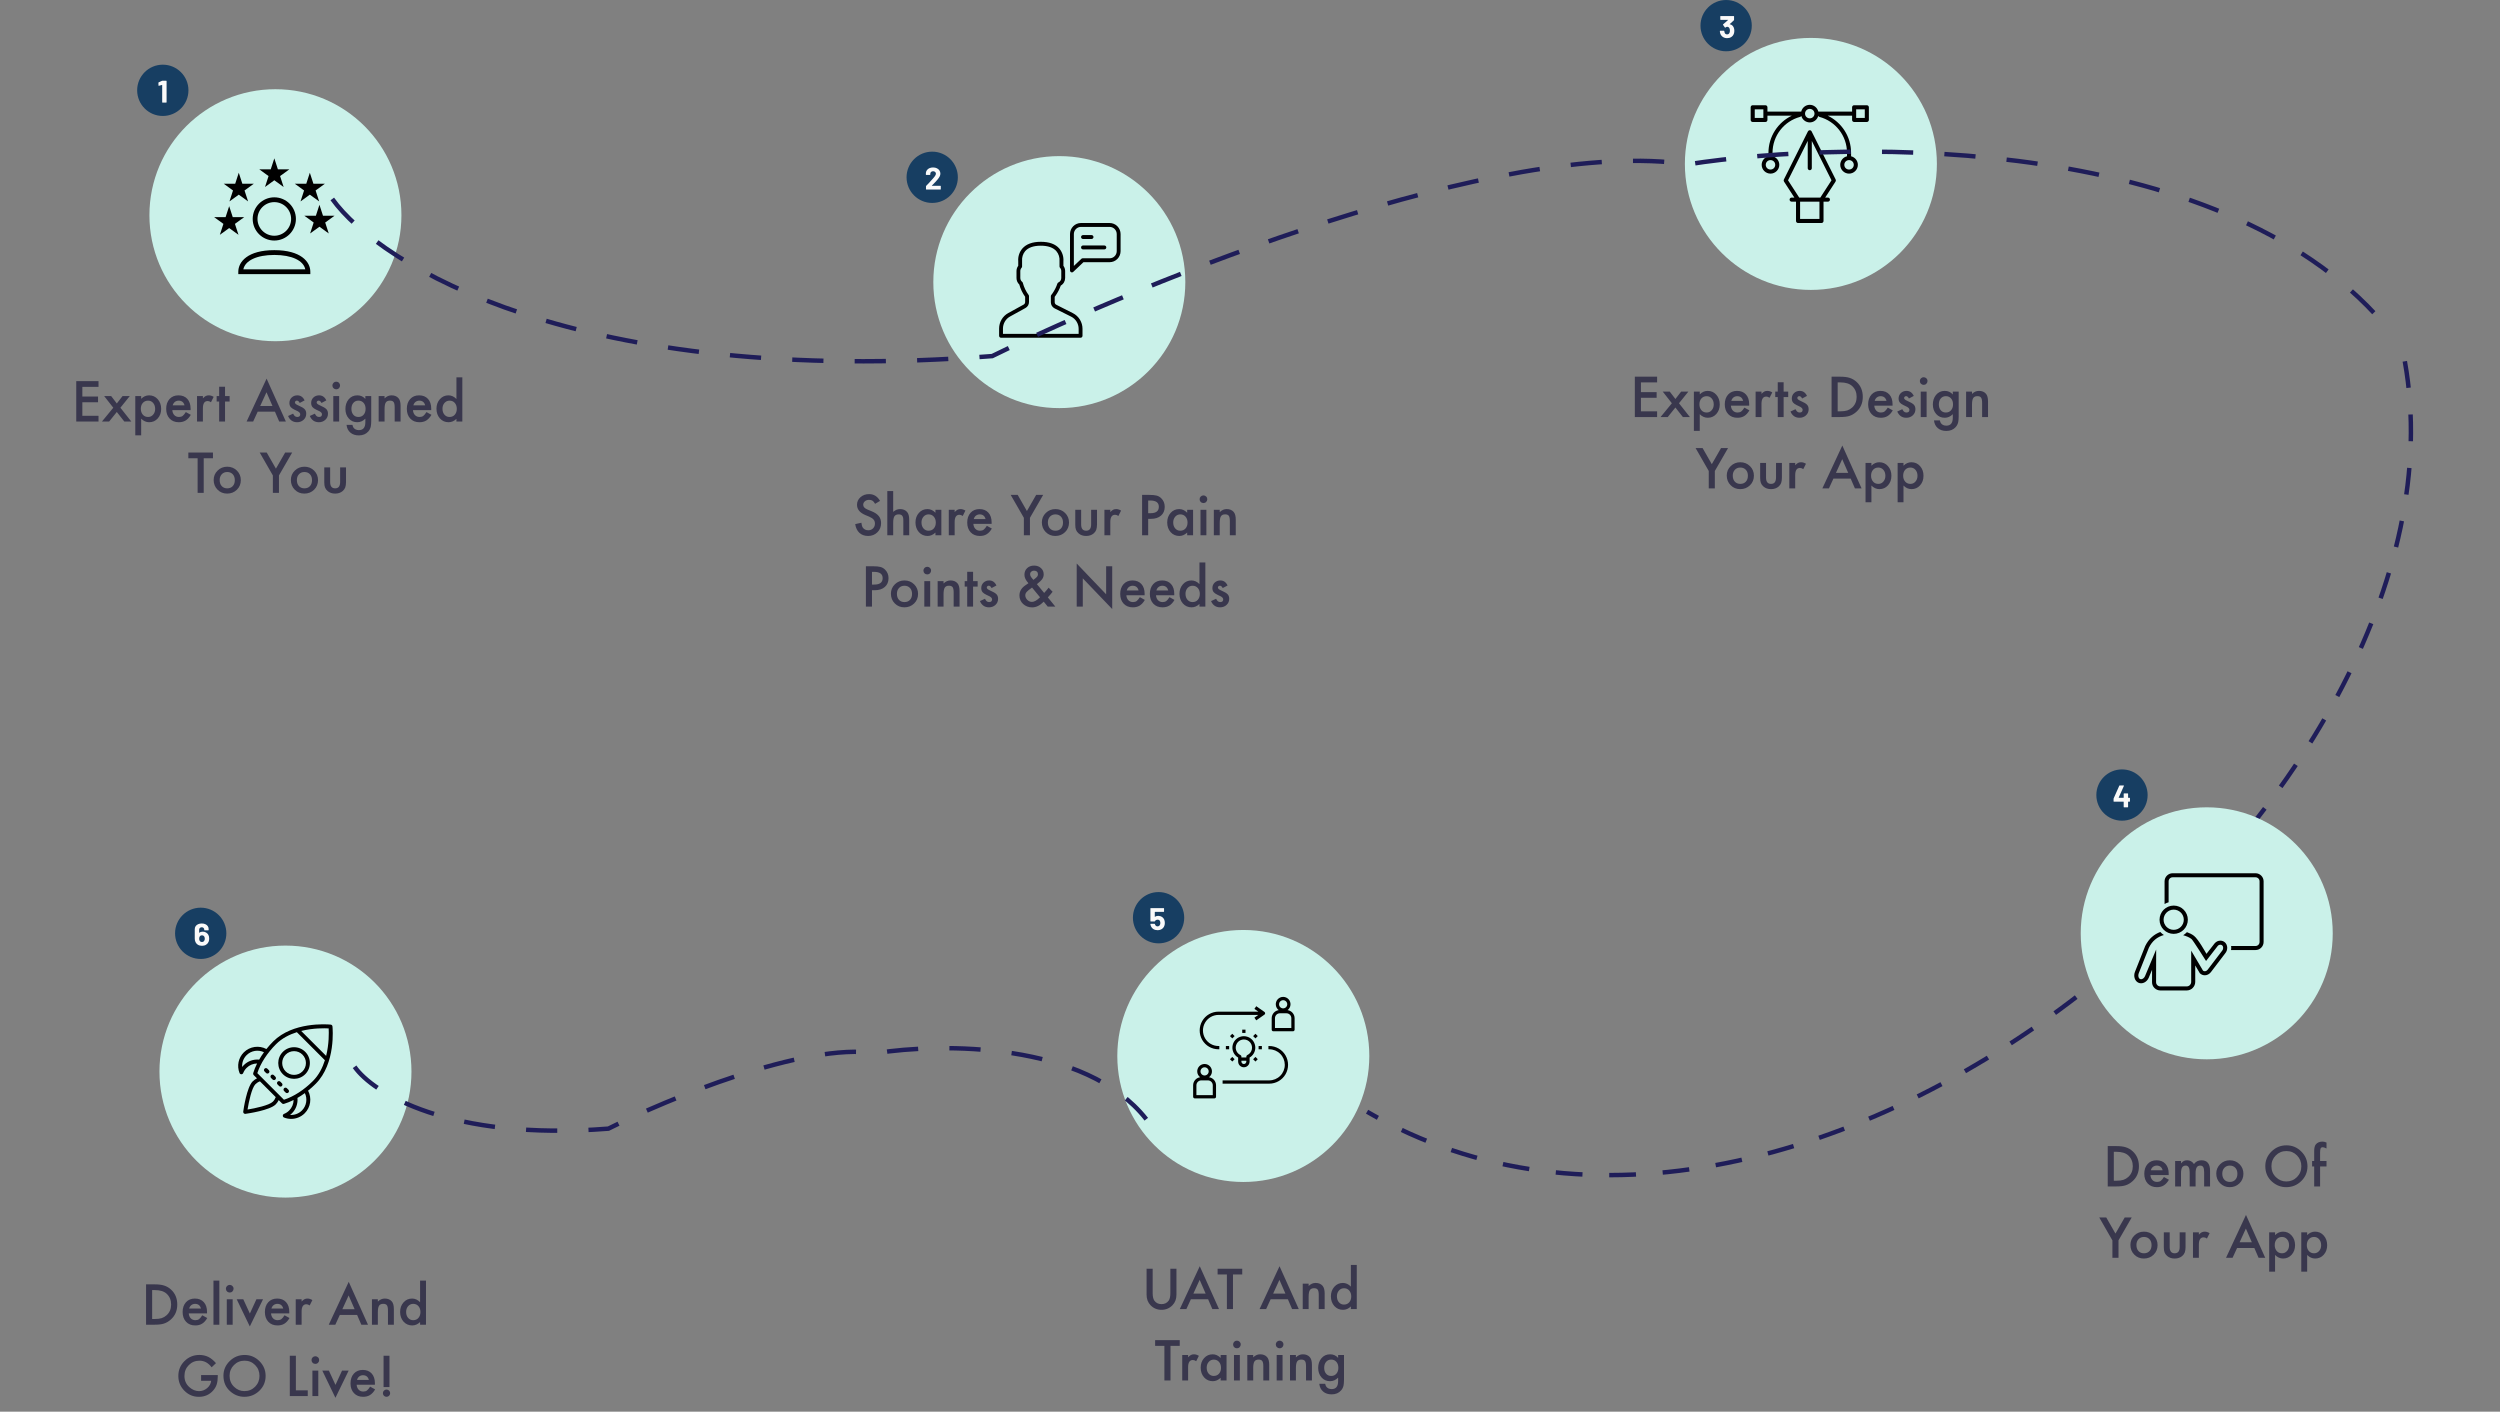 <svg width="1121" height="633" viewBox="0 0 1121 633" fill="none" xmlns="http://www.w3.org/2000/svg">
<rect x="0" y="0" width="1121" height="633" fill="#808080" stroke="none"/>
<g id="our-process">
<g id="Group 626578">
<g id="Group 29219">
<g id="Frame 29366">
<g id="Frame 29295">
<path id="general concept" d="M743.047 171.473H735.793V175.82H742.836V178.387H735.793V184.434H743.047V187H733.062V168.906H743.047V171.473ZM749.668 180.824L745.566 175.586H748.707L751.25 178.914L753.84 175.586H757.074L752.855 180.824L757.742 187H754.602L751.25 182.734L747.816 187H744.594L749.668 180.824ZM762.172 193.211H759.535V175.586H762.172V176.828C763.211 175.789 764.391 175.27 765.711 175.27C767.281 175.27 768.574 175.848 769.59 177.004C770.621 178.152 771.137 179.602 771.137 181.352C771.137 183.062 770.625 184.488 769.602 185.629C768.586 186.762 767.305 187.328 765.758 187.328C764.422 187.328 763.227 186.793 762.172 185.723V193.211ZM768.441 181.363C768.441 180.27 768.145 179.379 767.551 178.691C766.949 177.996 766.191 177.648 765.277 177.648C764.309 177.648 763.523 177.984 762.922 178.656C762.32 179.328 762.02 180.211 762.02 181.305C762.02 182.375 762.32 183.258 762.922 183.953C763.516 184.633 764.297 184.973 765.266 184.973C766.18 184.973 766.934 184.629 767.527 183.941C768.137 183.254 768.441 182.395 768.441 181.363ZM784.32 181.914H776.141C776.211 182.852 776.516 183.598 777.055 184.152C777.594 184.699 778.285 184.973 779.129 184.973C779.785 184.973 780.328 184.816 780.758 184.504C781.18 184.191 781.66 183.613 782.199 182.77L784.426 184.012C784.082 184.598 783.719 185.102 783.336 185.523C782.953 185.938 782.543 186.281 782.105 186.555C781.668 186.82 781.195 187.016 780.688 187.141C780.18 187.266 779.629 187.328 779.035 187.328C777.332 187.328 775.965 186.781 774.934 185.688C773.902 184.586 773.387 183.125 773.387 181.305C773.387 179.5 773.887 178.039 774.887 176.922C775.895 175.82 777.23 175.27 778.895 175.27C780.574 175.27 781.902 175.805 782.879 176.875C783.848 177.938 784.332 179.41 784.332 181.293L784.32 181.914ZM781.613 179.758C781.246 178.352 780.359 177.648 778.953 177.648C778.633 177.648 778.332 177.699 778.051 177.801C777.77 177.895 777.512 178.035 777.277 178.223C777.051 178.402 776.855 178.621 776.691 178.879C776.527 179.137 776.402 179.43 776.316 179.758H781.613ZM787.215 175.586H789.852V176.605C790.336 176.098 790.766 175.75 791.141 175.562C791.523 175.367 791.977 175.27 792.5 175.27C793.195 175.27 793.922 175.496 794.68 175.949L793.473 178.363C792.973 178.004 792.484 177.824 792.008 177.824C790.57 177.824 789.852 178.91 789.852 181.082V187H787.215V175.586ZM799.777 178.047V187H797.141V178.047H796.016V175.586H797.141V171.402H799.777V175.586H801.828V178.047H799.777ZM810.254 177.531L808.074 178.691C807.73 177.988 807.305 177.637 806.797 177.637C806.555 177.637 806.348 177.719 806.176 177.883C806.004 178.039 805.918 178.242 805.918 178.492C805.918 178.93 806.426 179.363 807.441 179.793C808.84 180.395 809.781 180.949 810.266 181.457C810.75 181.965 810.992 182.648 810.992 183.508C810.992 184.609 810.586 185.531 809.773 186.273C808.984 186.977 808.031 187.328 806.914 187.328C805 187.328 803.645 186.395 802.848 184.527L805.098 183.484C805.41 184.031 805.648 184.379 805.812 184.527C806.133 184.824 806.516 184.973 806.961 184.973C807.852 184.973 808.297 184.566 808.297 183.754C808.297 183.285 807.953 182.848 807.266 182.441C807 182.309 806.734 182.18 806.469 182.055C806.203 181.93 805.934 181.801 805.66 181.668C804.895 181.293 804.355 180.918 804.043 180.543C803.645 180.066 803.445 179.453 803.445 178.703C803.445 177.711 803.785 176.891 804.465 176.242C805.16 175.594 806.004 175.27 806.996 175.27C808.457 175.27 809.543 176.023 810.254 177.531ZM821.281 187V168.906H825.078C826.898 168.906 828.336 169.086 829.391 169.445C830.523 169.797 831.551 170.395 832.473 171.238C834.34 172.941 835.273 175.18 835.273 177.953C835.273 180.734 834.301 182.984 832.355 184.703C831.379 185.562 830.355 186.16 829.285 186.496C828.285 186.832 826.867 187 825.031 187H821.281ZM824.012 184.434H825.242C826.469 184.434 827.488 184.305 828.301 184.047C829.113 183.773 829.848 183.34 830.504 182.746C831.848 181.52 832.52 179.922 832.52 177.953C832.52 175.969 831.855 174.359 830.527 173.125C829.332 172.023 827.57 171.473 825.242 171.473H824.012V184.434ZM848.609 181.914H840.43C840.5 182.852 840.805 183.598 841.344 184.152C841.883 184.699 842.574 184.973 843.418 184.973C844.074 184.973 844.617 184.816 845.047 184.504C845.469 184.191 845.949 183.613 846.488 182.77L848.715 184.012C848.371 184.598 848.008 185.102 847.625 185.523C847.242 185.938 846.832 186.281 846.395 186.555C845.957 186.82 845.484 187.016 844.977 187.141C844.469 187.266 843.918 187.328 843.324 187.328C841.621 187.328 840.254 186.781 839.223 185.688C838.191 184.586 837.676 183.125 837.676 181.305C837.676 179.5 838.176 178.039 839.176 176.922C840.184 175.82 841.52 175.27 843.184 175.27C844.863 175.27 846.191 175.805 847.168 176.875C848.137 177.938 848.621 179.41 848.621 181.293L848.609 181.914ZM845.902 179.758C845.535 178.352 844.648 177.648 843.242 177.648C842.922 177.648 842.621 177.699 842.34 177.801C842.059 177.895 841.801 178.035 841.566 178.223C841.34 178.402 841.145 178.621 840.98 178.879C840.816 179.137 840.691 179.43 840.605 179.758H845.902ZM858.137 177.531L855.957 178.691C855.613 177.988 855.188 177.637 854.68 177.637C854.438 177.637 854.23 177.719 854.059 177.883C853.887 178.039 853.801 178.242 853.801 178.492C853.801 178.93 854.309 179.363 855.324 179.793C856.723 180.395 857.664 180.949 858.148 181.457C858.633 181.965 858.875 182.648 858.875 183.508C858.875 184.609 858.469 185.531 857.656 186.273C856.867 186.977 855.914 187.328 854.797 187.328C852.883 187.328 851.527 186.395 850.73 184.527L852.98 183.484C853.293 184.031 853.531 184.379 853.695 184.527C854.016 184.824 854.398 184.973 854.844 184.973C855.734 184.973 856.18 184.566 856.18 183.754C856.18 183.285 855.836 182.848 855.148 182.441C854.883 182.309 854.617 182.18 854.352 182.055C854.086 181.93 853.816 181.801 853.543 181.668C852.777 181.293 852.238 180.918 851.926 180.543C851.527 180.066 851.328 179.453 851.328 178.703C851.328 177.711 851.668 176.891 852.348 176.242C853.043 175.594 853.887 175.27 854.879 175.27C856.34 175.27 857.426 176.023 858.137 177.531ZM863.891 175.586V187H861.254V175.586H863.891ZM860.855 170.84C860.855 170.379 861.023 169.98 861.359 169.645C861.695 169.309 862.098 169.141 862.566 169.141C863.043 169.141 863.449 169.309 863.785 169.645C864.121 169.973 864.289 170.375 864.289 170.852C864.289 171.328 864.121 171.734 863.785 172.07C863.457 172.406 863.055 172.574 862.578 172.574C862.102 172.574 861.695 172.406 861.359 172.07C861.023 171.734 860.855 171.324 860.855 170.84ZM878.27 186.73C878.27 187.27 878.25 187.742 878.211 188.148C878.18 188.562 878.133 188.926 878.07 189.238C877.883 190.098 877.516 190.836 876.969 191.453C875.938 192.641 874.52 193.234 872.715 193.234C871.191 193.234 869.938 192.824 868.953 192.004C867.938 191.16 867.352 189.992 867.195 188.5H869.844C869.945 189.062 870.113 189.496 870.348 189.801C870.895 190.512 871.691 190.867 872.738 190.867C874.668 190.867 875.633 189.684 875.633 187.316V185.723C874.586 186.793 873.379 187.328 872.012 187.328C870.457 187.328 869.184 186.766 868.191 185.641C867.191 184.5 866.691 183.074 866.691 181.363C866.691 179.699 867.156 178.285 868.086 177.121C869.086 175.887 870.406 175.27 872.047 175.27C873.484 175.27 874.68 175.805 875.633 176.875V175.586H878.27V186.73ZM875.738 181.316C875.738 180.207 875.441 179.32 874.848 178.656C874.246 177.977 873.477 177.637 872.539 177.637C871.539 177.637 870.75 178.008 870.172 178.75C869.648 179.414 869.387 180.273 869.387 181.328C869.387 182.367 869.648 183.219 870.172 183.883C870.742 184.609 871.531 184.973 872.539 184.973C873.547 184.973 874.344 184.605 874.93 183.871C875.469 183.207 875.738 182.355 875.738 181.316ZM881.598 175.586H884.246V176.641C885.168 175.727 886.207 175.27 887.363 175.27C888.691 175.27 889.727 175.688 890.469 176.523C891.109 177.234 891.43 178.395 891.43 180.004V187H888.781V180.625C888.781 179.5 888.625 178.723 888.312 178.293C888.008 177.855 887.453 177.637 886.648 177.637C885.773 177.637 885.152 177.926 884.785 178.504C884.426 179.074 884.246 180.07 884.246 181.492V187H881.598V175.586ZM766.203 211.184L760.297 200.906H763.438L767.574 208.137L771.723 200.906H774.863L768.934 211.184V219H766.203V211.184ZM774.277 213.211C774.277 211.562 774.867 210.16 776.047 209.004C777.227 207.848 778.664 207.27 780.359 207.27C782.062 207.27 783.508 207.852 784.695 209.016C785.867 210.18 786.453 211.609 786.453 213.305C786.453 215.016 785.863 216.449 784.684 217.605C783.496 218.754 782.039 219.328 780.312 219.328C778.602 219.328 777.168 218.742 776.012 217.57C774.855 216.414 774.277 214.961 774.277 213.211ZM776.973 213.258C776.973 214.398 777.277 215.301 777.887 215.965C778.512 216.637 779.336 216.973 780.359 216.973C781.391 216.973 782.215 216.641 782.832 215.977C783.449 215.312 783.758 214.426 783.758 213.316C783.758 212.207 783.449 211.32 782.832 210.656C782.207 209.984 781.383 209.648 780.359 209.648C779.352 209.648 778.535 209.984 777.91 210.656C777.285 211.328 776.973 212.195 776.973 213.258ZM791.891 207.586V214.137C791.891 216.027 792.637 216.973 794.129 216.973C795.621 216.973 796.367 216.027 796.367 214.137V207.586H799.004V214.195C799.004 215.109 798.891 215.898 798.664 216.562C798.445 217.156 798.066 217.691 797.527 218.168C796.637 218.941 795.504 219.328 794.129 219.328C792.762 219.328 791.633 218.941 790.742 218.168C790.195 217.691 789.809 217.156 789.582 216.562C789.363 216.031 789.254 215.242 789.254 214.195V207.586H791.891ZM802.332 207.586H804.969V208.605C805.453 208.098 805.883 207.75 806.258 207.562C806.641 207.367 807.094 207.27 807.617 207.27C808.312 207.27 809.039 207.496 809.797 207.949L808.59 210.363C808.09 210.004 807.602 209.824 807.125 209.824C805.688 209.824 804.969 210.91 804.969 213.082V219H802.332V207.586ZM829.848 214.605H822.102L820.086 219H817.145L826.098 199.77L834.734 219H831.746L829.848 214.605ZM828.734 212.039L826.051 205.887L823.238 212.039H828.734ZM839.141 225.211H836.504V207.586H839.141V208.828C840.18 207.789 841.359 207.27 842.68 207.27C844.25 207.27 845.543 207.848 846.559 209.004C847.59 210.152 848.105 211.602 848.105 213.352C848.105 215.062 847.594 216.488 846.57 217.629C845.555 218.762 844.273 219.328 842.727 219.328C841.391 219.328 840.195 218.793 839.141 217.723V225.211ZM845.41 213.363C845.41 212.27 845.113 211.379 844.52 210.691C843.918 209.996 843.16 209.648 842.246 209.648C841.277 209.648 840.492 209.984 839.891 210.656C839.289 211.328 838.988 212.211 838.988 213.305C838.988 214.375 839.289 215.258 839.891 215.953C840.484 216.633 841.266 216.973 842.234 216.973C843.148 216.973 843.902 216.629 844.496 215.941C845.105 215.254 845.41 214.395 845.41 213.363ZM853.531 225.211H850.895V207.586H853.531V208.828C854.57 207.789 855.75 207.27 857.07 207.27C858.641 207.27 859.934 207.848 860.949 209.004C861.98 210.152 862.496 211.602 862.496 213.352C862.496 215.062 861.984 216.488 860.961 217.629C859.945 218.762 858.664 219.328 857.117 219.328C855.781 219.328 854.586 218.793 853.531 217.723V225.211ZM859.801 213.363C859.801 212.27 859.504 211.379 858.91 210.691C858.309 209.996 857.551 209.648 856.637 209.648C855.668 209.648 854.883 209.984 854.281 210.656C853.68 211.328 853.379 212.211 853.379 213.305C853.379 214.375 853.68 215.258 854.281 215.953C854.875 216.633 855.656 216.973 856.625 216.973C857.539 216.973 858.293 216.629 858.887 215.941C859.496 215.254 859.801 214.395 859.801 213.363Z" fill="#39374D"/>
</g>
</g>
<g id="Group 626628">
<g id="Frame 29368">
<g id="Frame 29293">
<path id="general concept_2" d="M44.176 173.473H36.922V177.82H43.965V180.387H36.922V186.434H44.176V189H34.191V170.906H44.176V173.473ZM50.797 182.824L46.695 177.586H49.836L52.379 180.914L54.969 177.586H58.203L53.984 182.824L58.871 189H55.73L52.379 184.734L48.945 189H45.723L50.797 182.824ZM63.301 195.211H60.664V177.586H63.301V178.828C64.34 177.789 65.519 177.27 66.84 177.27C68.41 177.27 69.703 177.848 70.719 179.004C71.75 180.152 72.266 181.602 72.266 183.352C72.266 185.062 71.754 186.488 70.731 187.629C69.715 188.762 68.434 189.328 66.887 189.328C65.551 189.328 64.356 188.793 63.301 187.723V195.211ZM69.57 183.363C69.57 182.27 69.273 181.379 68.68 180.691C68.078 179.996 67.32 179.648 66.406 179.648C65.438 179.648 64.652 179.984 64.051 180.656C63.449 181.328 63.148 182.211 63.148 183.305C63.148 184.375 63.449 185.258 64.051 185.953C64.644 186.633 65.426 186.973 66.394 186.973C67.309 186.973 68.062 186.629 68.656 185.941C69.266 185.254 69.57 184.395 69.57 183.363ZM85.449 183.914H77.269C77.34 184.852 77.644 185.598 78.184 186.152C78.723 186.699 79.414 186.973 80.258 186.973C80.914 186.973 81.457 186.816 81.887 186.504C82.309 186.191 82.789 185.613 83.328 184.77L85.555 186.012C85.211 186.598 84.848 187.102 84.465 187.523C84.082 187.938 83.672 188.281 83.234 188.555C82.797 188.82 82.324 189.016 81.816 189.141C81.309 189.266 80.758 189.328 80.164 189.328C78.461 189.328 77.094 188.781 76.062 187.688C75.031 186.586 74.516 185.125 74.516 183.305C74.516 181.5 75.016 180.039 76.016 178.922C77.023 177.82 78.359 177.27 80.023 177.27C81.703 177.27 83.031 177.805 84.008 178.875C84.977 179.938 85.461 181.41 85.461 183.293L85.449 183.914ZM82.742 181.758C82.375 180.352 81.488 179.648 80.082 179.648C79.762 179.648 79.461 179.699 79.18 179.801C78.898 179.895 78.641 180.035 78.406 180.223C78.18 180.402 77.984 180.621 77.82 180.879C77.656 181.137 77.531 181.43 77.445 181.758H82.742ZM88.344 177.586H90.981V178.605C91.465 178.098 91.894 177.75 92.269 177.562C92.652 177.367 93.106 177.27 93.629 177.27C94.324 177.27 95.051 177.496 95.809 177.949L94.602 180.363C94.102 180.004 93.613 179.824 93.137 179.824C91.699 179.824 90.981 180.91 90.981 183.082V189H88.344V177.586ZM100.906 180.047V189H98.269V180.047H97.144V177.586H98.269V173.402H100.906V177.586H102.957V180.047H100.906ZM123.289 184.605H115.543L113.527 189H110.586L119.539 169.77L128.176 189H125.188L123.289 184.605ZM122.176 182.039L119.492 175.887L116.68 182.039H122.176ZM136.578 179.531L134.398 180.691C134.055 179.988 133.629 179.637 133.121 179.637C132.879 179.637 132.672 179.719 132.5 179.883C132.328 180.039 132.242 180.242 132.242 180.492C132.242 180.93 132.75 181.363 133.766 181.793C135.164 182.395 136.105 182.949 136.59 183.457C137.074 183.965 137.316 184.648 137.316 185.508C137.316 186.609 136.91 187.531 136.098 188.273C135.309 188.977 134.355 189.328 133.238 189.328C131.324 189.328 129.969 188.395 129.172 186.527L131.422 185.484C131.734 186.031 131.973 186.379 132.137 186.527C132.457 186.824 132.84 186.973 133.285 186.973C134.176 186.973 134.621 186.566 134.621 185.754C134.621 185.285 134.277 184.848 133.59 184.441C133.324 184.309 133.059 184.18 132.793 184.055C132.527 183.93 132.258 183.801 131.984 183.668C131.219 183.293 130.68 182.918 130.367 182.543C129.969 182.066 129.77 181.453 129.77 180.703C129.77 179.711 130.109 178.891 130.789 178.242C131.484 177.594 132.328 177.27 133.32 177.27C134.781 177.27 135.867 178.023 136.578 179.531ZM146.328 179.531L144.148 180.691C143.805 179.988 143.379 179.637 142.871 179.637C142.629 179.637 142.422 179.719 142.25 179.883C142.078 180.039 141.992 180.242 141.992 180.492C141.992 180.93 142.5 181.363 143.516 181.793C144.914 182.395 145.855 182.949 146.34 183.457C146.824 183.965 147.066 184.648 147.066 185.508C147.066 186.609 146.66 187.531 145.848 188.273C145.059 188.977 144.105 189.328 142.988 189.328C141.074 189.328 139.719 188.395 138.922 186.527L141.172 185.484C141.484 186.031 141.723 186.379 141.887 186.527C142.207 186.824 142.59 186.973 143.035 186.973C143.926 186.973 144.371 186.566 144.371 185.754C144.371 185.285 144.027 184.848 143.34 184.441C143.074 184.309 142.809 184.18 142.543 184.055C142.277 183.93 142.008 183.801 141.734 183.668C140.969 183.293 140.43 182.918 140.117 182.543C139.719 182.066 139.52 181.453 139.52 180.703C139.52 179.711 139.859 178.891 140.539 178.242C141.234 177.594 142.078 177.27 143.07 177.27C144.531 177.27 145.617 178.023 146.328 179.531ZM152.082 177.586V189H149.445V177.586H152.082ZM149.047 172.84C149.047 172.379 149.215 171.98 149.551 171.645C149.887 171.309 150.289 171.141 150.758 171.141C151.234 171.141 151.641 171.309 151.977 171.645C152.312 171.973 152.48 172.375 152.48 172.852C152.48 173.328 152.312 173.734 151.977 174.07C151.648 174.406 151.246 174.574 150.77 174.574C150.293 174.574 149.887 174.406 149.551 174.07C149.215 173.734 149.047 173.324 149.047 172.84ZM166.461 188.73C166.461 189.27 166.441 189.742 166.402 190.148C166.371 190.562 166.324 190.926 166.262 191.238C166.074 192.098 165.707 192.836 165.16 193.453C164.129 194.641 162.711 195.234 160.906 195.234C159.383 195.234 158.129 194.824 157.145 194.004C156.129 193.16 155.543 191.992 155.387 190.5H158.035C158.137 191.062 158.305 191.496 158.539 191.801C159.086 192.512 159.883 192.867 160.93 192.867C162.859 192.867 163.824 191.684 163.824 189.316V187.723C162.777 188.793 161.57 189.328 160.203 189.328C158.648 189.328 157.375 188.766 156.383 187.641C155.383 186.5 154.883 185.074 154.883 183.363C154.883 181.699 155.348 180.285 156.277 179.121C157.277 177.887 158.598 177.27 160.238 177.27C161.676 177.27 162.871 177.805 163.824 178.875V177.586H166.461V188.73ZM163.93 183.316C163.93 182.207 163.633 181.32 163.039 180.656C162.438 179.977 161.668 179.637 160.73 179.637C159.73 179.637 158.941 180.008 158.363 180.75C157.84 181.414 157.578 182.273 157.578 183.328C157.578 184.367 157.84 185.219 158.363 185.883C158.934 186.609 159.723 186.973 160.73 186.973C161.738 186.973 162.535 186.605 163.121 185.871C163.66 185.207 163.93 184.355 163.93 183.316ZM169.789 177.586H172.438V178.641C173.359 177.727 174.398 177.27 175.555 177.27C176.883 177.27 177.918 177.688 178.66 178.523C179.301 179.234 179.621 180.395 179.621 182.004V189H176.973V182.625C176.973 181.5 176.816 180.723 176.504 180.293C176.199 179.855 175.645 179.637 174.84 179.637C173.965 179.637 173.344 179.926 172.977 180.504C172.617 181.074 172.438 182.07 172.438 183.492V189H169.789V177.586ZM193.355 183.914H185.176C185.246 184.852 185.551 185.598 186.09 186.152C186.629 186.699 187.32 186.973 188.164 186.973C188.82 186.973 189.363 186.816 189.793 186.504C190.215 186.191 190.695 185.613 191.234 184.77L193.461 186.012C193.117 186.598 192.754 187.102 192.371 187.523C191.988 187.938 191.578 188.281 191.141 188.555C190.703 188.82 190.23 189.016 189.723 189.141C189.215 189.266 188.664 189.328 188.07 189.328C186.367 189.328 185 188.781 183.969 187.688C182.938 186.586 182.422 185.125 182.422 183.305C182.422 181.5 182.922 180.039 183.922 178.922C184.93 177.82 186.266 177.27 187.93 177.27C189.609 177.27 190.938 177.805 191.914 178.875C192.883 179.938 193.367 181.41 193.367 183.293L193.355 183.914ZM190.648 181.758C190.281 180.352 189.395 179.648 187.988 179.648C187.668 179.648 187.367 179.699 187.086 179.801C186.805 179.895 186.547 180.035 186.312 180.223C186.086 180.402 185.891 180.621 185.727 180.879C185.562 181.137 185.438 181.43 185.352 181.758H190.648ZM204.664 169.207H207.312V189H204.664V187.805C203.625 188.82 202.449 189.328 201.137 189.328C199.574 189.328 198.277 188.758 197.246 187.617C196.223 186.453 195.711 185 195.711 183.258C195.711 181.555 196.223 180.133 197.246 178.992C198.262 177.844 199.539 177.27 201.078 177.27C202.414 177.27 203.609 177.816 204.664 178.91V169.207ZM198.406 183.258C198.406 184.352 198.699 185.242 199.285 185.93C199.887 186.625 200.645 186.973 201.559 186.973C202.535 186.973 203.324 186.637 203.926 185.965C204.527 185.27 204.828 184.387 204.828 183.316C204.828 182.246 204.527 181.363 203.926 180.668C203.324 179.988 202.543 179.648 201.582 179.648C200.676 179.648 199.918 179.992 199.309 180.68C198.707 181.375 198.406 182.234 198.406 183.258ZM91.344 205.473V221H88.613V205.473H84.453V202.906H95.492V205.473H91.344ZM95.809 215.211C95.809 213.562 96.398 212.16 97.578 211.004C98.758 209.848 100.195 209.27 101.891 209.27C103.594 209.27 105.039 209.852 106.227 211.016C107.398 212.18 107.984 213.609 107.984 215.305C107.984 217.016 107.395 218.449 106.215 219.605C105.027 220.754 103.57 221.328 101.844 221.328C100.133 221.328 98.699 220.742 97.543 219.57C96.387 218.414 95.809 216.961 95.809 215.211ZM98.504 215.258C98.504 216.398 98.809 217.301 99.418 217.965C100.043 218.637 100.867 218.973 101.891 218.973C102.922 218.973 103.746 218.641 104.363 217.977C104.98 217.312 105.289 216.426 105.289 215.316C105.289 214.207 104.98 213.32 104.363 212.656C103.738 211.984 102.914 211.648 101.891 211.648C100.883 211.648 100.066 211.984 99.441 212.656C98.816 213.328 98.504 214.195 98.504 215.258ZM122.352 213.184L116.445 202.906H119.586L123.723 210.137L127.871 202.906H131.012L125.082 213.184V221H122.352V213.184ZM130.426 215.211C130.426 213.562 131.016 212.16 132.195 211.004C133.375 209.848 134.812 209.27 136.508 209.27C138.211 209.27 139.656 209.852 140.844 211.016C142.016 212.18 142.602 213.609 142.602 215.305C142.602 217.016 142.012 218.449 140.832 219.605C139.645 220.754 138.188 221.328 136.461 221.328C134.75 221.328 133.316 220.742 132.16 219.57C131.004 218.414 130.426 216.961 130.426 215.211ZM133.121 215.258C133.121 216.398 133.426 217.301 134.035 217.965C134.66 218.637 135.484 218.973 136.508 218.973C137.539 218.973 138.363 218.641 138.98 217.977C139.598 217.312 139.906 216.426 139.906 215.316C139.906 214.207 139.598 213.32 138.98 212.656C138.355 211.984 137.531 211.648 136.508 211.648C135.5 211.648 134.684 211.984 134.059 212.656C133.434 213.328 133.121 214.195 133.121 215.258ZM148.039 209.586V216.137C148.039 218.027 148.785 218.973 150.277 218.973C151.77 218.973 152.516 218.027 152.516 216.137V209.586H155.152V216.195C155.152 217.109 155.039 217.898 154.812 218.562C154.594 219.156 154.215 219.691 153.676 220.168C152.785 220.941 151.652 221.328 150.277 221.328C148.91 221.328 147.781 220.941 146.891 220.168C146.344 219.691 145.957 219.156 145.73 218.562C145.512 218.031 145.402 217.242 145.402 216.195V209.586H148.039Z" fill="#39374D"/>
</g>
</g>
</g>
</g>
</g>
<g id="Group 626626">
<g id="Group 626630">
<g id="Group 626632">
<g id="Frame 29371">
<g id="Group 29202">
<g id="Group 29154">
<circle id="Ellipse 9" cx="128" cy="480.5" r="56.5" fill="#CAF1E9"/>
<g id="noun_Rocket_3200892">
<g id="Group 29127">
<path id="Vector" d="M149.006 459.968C149.001 459.956 149.001 459.943 148.996 459.932C148.909 459.752 148.763 459.606 148.582 459.519C148.572 459.514 148.558 459.514 148.547 459.509C148.466 459.474 148.381 459.446 148.29 459.437C148.266 459.434 148.221 459.43 148.162 459.424C148.153 459.424 148.144 459.423 148.134 459.422C146.366 459.264 131.287 458.202 122.526 466.963C121.426 468.063 120.402 469.208 119.459 470.382C116.159 468.617 112.013 469.194 109.321 471.886C106.891 474.316 106.141 477.951 107.41 481.145C107.544 481.481 107.869 481.702 108.231 481.702C108.593 481.702 108.918 481.481 109.052 481.145C109.394 480.283 109.905 479.509 110.57 478.844C111.832 477.583 113.531 476.888 115.285 476.86C114.564 478.308 113.964 479.759 113.536 481.189C113.443 481.5 113.528 481.838 113.757 482.067L115.227 483.537C114.512 483.888 113.85 484.341 113.285 484.906C110.645 487.545 109.218 497.345 109.064 498.454C109.026 498.728 109.119 499.004 109.314 499.2C109.481 499.367 109.706 499.459 109.939 499.459C109.98 499.459 110.02 499.457 110.061 499.451C111.17 499.296 120.969 497.869 123.609 495.23C124.174 494.665 124.626 494.003 124.978 493.287L126.448 494.757C126.616 494.926 126.841 495.016 127.072 495.016C127.157 495.016 127.242 495.004 127.325 494.979C128.756 494.551 130.207 493.951 131.654 493.23C131.626 494.984 130.933 496.683 129.672 497.944C129.006 498.609 128.231 499.121 127.37 499.463C127.034 499.597 126.813 499.922 126.813 500.284C126.813 500.646 127.034 500.971 127.37 501.105C128.402 501.515 129.479 501.714 130.548 501.714C132.787 501.714 134.984 500.838 136.629 499.193C139.321 496.502 139.898 492.356 138.133 489.055C139.307 488.113 140.452 487.088 141.552 485.988C150.669 476.871 149.148 460.9 149.078 460.225C149.069 460.133 149.041 460.049 149.006 459.968ZM122.36 493.981C120.696 495.645 114.4 496.964 110.993 497.522C111.55 494.115 112.868 487.82 114.534 486.155C115.105 485.584 115.798 485.145 116.561 484.871L123.644 491.954C123.369 492.716 122.931 493.41 122.36 493.981ZM147.373 461.142C147.476 462.991 147.585 468.065 146.238 473.46L135.055 462.278C140.451 460.93 145.525 461.039 147.373 461.142ZM109.321 477.594C109.056 477.86 108.81 478.14 108.584 478.432C108.451 476.495 109.149 474.556 110.57 473.135C112.641 471.064 115.792 470.572 118.371 471.815C117.573 472.906 116.855 474.016 116.21 475.135C113.676 474.894 111.137 475.779 109.321 477.594ZM135.38 497.944C133.958 499.365 132.02 500.066 130.083 499.931C130.376 499.705 130.655 499.459 130.921 499.193C132.737 497.377 133.623 494.841 133.38 492.304C134.499 491.66 135.609 490.942 136.7 490.144C137.942 492.722 137.451 495.874 135.38 497.944ZM140.303 484.739C136.302 488.74 131.711 491.704 127.319 493.13L125.27 491.082L117.433 483.245L115.384 481.196C116.811 476.803 119.775 472.213 123.776 468.212C126.423 465.565 129.76 463.887 133.107 462.828L145.687 475.408C144.628 478.755 142.95 482.092 140.303 484.739Z" fill="black"/>
<path id="Vector_2" d="M119.871 479.189C119.526 478.844 118.967 478.844 118.622 479.189C118.277 479.535 118.277 480.093 118.622 480.439L119.31 481.126C119.482 481.299 119.708 481.385 119.934 481.385C120.16 481.385 120.386 481.299 120.559 481.126C120.904 480.781 120.904 480.222 120.559 479.877L119.871 479.189Z" fill="black"/>
<path id="Vector_3" d="M122.793 482.111C122.448 481.766 121.889 481.766 121.544 482.111C121.199 482.456 121.199 483.015 121.544 483.36L122.231 484.048C122.404 484.22 122.63 484.307 122.856 484.307C123.082 484.307 123.308 484.22 123.481 484.048C123.826 483.703 123.826 483.144 123.481 482.799L122.793 482.111Z" fill="black"/>
<path id="Vector_4" d="M125.715 485.034C125.37 484.689 124.811 484.689 124.466 485.034C124.121 485.379 124.121 485.938 124.466 486.283L125.153 486.971C125.326 487.143 125.552 487.23 125.778 487.23C126.004 487.23 126.23 487.143 126.402 486.971C126.747 486.626 126.747 486.067 126.402 485.722L125.715 485.034Z" fill="black"/>
<path id="Vector_5" d="M128.637 487.956C128.292 487.611 127.733 487.611 127.388 487.956C127.043 488.301 127.043 488.86 127.388 489.205L128.075 489.893C128.248 490.065 128.474 490.151 128.7 490.151C128.926 490.151 129.152 490.065 129.324 489.893C129.669 489.548 129.669 488.989 129.324 488.644L128.637 487.956Z" fill="black"/>
<path id="Vector_6" d="M131.856 469.569C129.962 469.569 128.182 470.307 126.843 471.646C124.078 474.41 124.078 478.908 126.843 481.672C128.225 483.054 130.041 483.746 131.856 483.746C133.672 483.746 135.487 483.054 136.869 481.672C138.208 480.333 138.946 478.553 138.946 476.659C138.946 474.765 138.208 472.985 136.869 471.646C135.53 470.307 133.75 469.569 131.856 469.569ZM135.62 480.423C133.545 482.498 130.167 482.498 128.092 480.423C126.017 478.347 126.017 474.971 128.092 472.895C129.097 471.89 130.434 471.336 131.856 471.336C133.278 471.336 134.615 471.89 135.62 472.895C136.625 473.901 137.179 475.237 137.179 476.659C137.179 478.081 136.625 479.418 135.62 480.423Z" fill="black"/>
</g>
</g>
</g>
<g id="Group 29157">
<circle id="Ellipse 21" cx="90" cy="418.5" r="11.5" fill="#173E62"/>
<path id="6" d="M93.46 419.254C93.684 419.674 93.796 420.211 93.796 420.864C93.796 421.405 93.708 421.891 93.53 422.32C93.288 422.871 92.91 423.305 92.396 423.622C91.883 423.939 91.276 424.098 90.576 424.098C89.858 424.098 89.237 423.935 88.714 423.608C88.192 423.272 87.814 422.81 87.58 422.222C87.412 421.811 87.328 421.354 87.328 420.85V416.636C87.328 416.132 87.459 415.689 87.72 415.306C87.991 414.914 88.364 414.615 88.84 414.41C89.316 414.195 89.862 414.088 90.478 414.088C91.085 414.088 91.622 414.195 92.088 414.41C92.555 414.615 92.914 414.909 93.166 415.292C93.428 415.665 93.558 416.099 93.558 416.594V416.986C93.558 417.033 93.54 417.075 93.502 417.112C93.474 417.14 93.437 417.154 93.39 417.154H91.752C91.706 417.154 91.664 417.14 91.626 417.112C91.598 417.075 91.584 417.033 91.584 416.986V416.86C91.584 416.552 91.482 416.295 91.276 416.09C91.071 415.885 90.805 415.782 90.478 415.782C90.133 415.782 89.848 415.889 89.624 416.104C89.41 416.309 89.302 416.575 89.302 416.902V418.218C89.302 418.246 89.312 418.265 89.33 418.274C89.349 418.274 89.368 418.265 89.386 418.246C89.769 417.919 90.278 417.756 90.912 417.756C91.472 417.756 91.972 417.887 92.41 418.148C92.858 418.4 93.208 418.769 93.46 419.254ZM91.612 421.774C91.752 421.531 91.822 421.237 91.822 420.892C91.822 420.519 91.748 420.211 91.598 419.968C91.365 419.595 91.024 419.408 90.576 419.408C90.072 419.408 89.722 419.599 89.526 419.982C89.386 420.225 89.316 420.537 89.316 420.92C89.316 421.256 89.377 421.541 89.498 421.774C89.704 422.185 90.058 422.39 90.562 422.39C91.048 422.39 91.398 422.185 91.612 421.774Z" fill="#FAFAFA"/>
</g>
</g>
<g id="Frame 29295_2">
<path id="general concept_3" d="M65.492 594V575.906H69.289C71.109 575.906 72.547 576.086 73.602 576.445C74.734 576.797 75.762 577.395 76.684 578.238C78.551 579.941 79.484 582.18 79.484 584.953C79.484 587.734 78.512 589.984 76.566 591.703C75.59 592.562 74.566 593.16 73.496 593.496C72.496 593.832 71.078 594 69.242 594H65.492ZM68.223 591.434H69.453C70.68 591.434 71.699 591.305 72.512 591.047C73.324 590.773 74.059 590.34 74.715 589.746C76.059 588.52 76.731 586.922 76.731 584.953C76.731 582.969 76.066 581.359 74.738 580.125C73.543 579.023 71.781 578.473 69.453 578.473H68.223V591.434ZM92.82 588.914H84.641C84.711 589.852 85.016 590.598 85.555 591.152C86.094 591.699 86.785 591.973 87.629 591.973C88.285 591.973 88.828 591.816 89.258 591.504C89.68 591.191 90.16 590.613 90.699 589.77L92.926 591.012C92.582 591.598 92.219 592.102 91.836 592.523C91.453 592.938 91.043 593.281 90.606 593.555C90.168 593.82 89.695 594.016 89.188 594.141C88.68 594.266 88.129 594.328 87.535 594.328C85.832 594.328 84.465 593.781 83.434 592.688C82.402 591.586 81.887 590.125 81.887 588.305C81.887 586.5 82.387 585.039 83.387 583.922C84.394 582.82 85.731 582.27 87.394 582.27C89.074 582.27 90.402 582.805 91.379 583.875C92.348 584.938 92.832 586.41 92.832 588.293L92.82 588.914ZM90.113 586.758C89.746 585.352 88.859 584.648 87.453 584.648C87.133 584.648 86.832 584.699 86.551 584.801C86.269 584.895 86.012 585.035 85.777 585.223C85.551 585.402 85.356 585.621 85.191 585.879C85.027 586.137 84.902 586.43 84.816 586.758H90.113ZM98.352 574.207V594H95.715V574.207H98.352ZM104.328 582.586V594H101.691V582.586H104.328ZM101.293 577.84C101.293 577.379 101.461 576.98 101.797 576.645C102.133 576.309 102.535 576.141 103.004 576.141C103.48 576.141 103.887 576.309 104.223 576.645C104.559 576.973 104.727 577.375 104.727 577.852C104.727 578.328 104.559 578.734 104.223 579.07C103.895 579.406 103.492 579.574 103.016 579.574C102.539 579.574 102.133 579.406 101.797 579.07C101.461 578.734 101.293 578.324 101.293 577.84ZM109.086 582.586L112.039 588.996L114.98 582.586H117.945L112.016 594.785L106.133 582.586H109.086ZM129.711 588.914H121.531C121.602 589.852 121.906 590.598 122.445 591.152C122.984 591.699 123.676 591.973 124.52 591.973C125.176 591.973 125.719 591.816 126.148 591.504C126.57 591.191 127.051 590.613 127.59 589.77L129.816 591.012C129.473 591.598 129.109 592.102 128.727 592.523C128.344 592.938 127.934 593.281 127.496 593.555C127.059 593.82 126.586 594.016 126.078 594.141C125.57 594.266 125.02 594.328 124.426 594.328C122.723 594.328 121.355 593.781 120.324 592.688C119.293 591.586 118.777 590.125 118.777 588.305C118.777 586.5 119.277 585.039 120.277 583.922C121.285 582.82 122.621 582.27 124.285 582.27C125.965 582.27 127.293 582.805 128.27 583.875C129.238 584.938 129.723 586.41 129.723 588.293L129.711 588.914ZM127.004 586.758C126.637 585.352 125.75 584.648 124.344 584.648C124.023 584.648 123.723 584.699 123.441 584.801C123.16 584.895 122.902 585.035 122.668 585.223C122.441 585.402 122.246 585.621 122.082 585.879C121.918 586.137 121.793 586.43 121.707 586.758H127.004ZM132.605 582.586H135.242V583.605C135.727 583.098 136.156 582.75 136.531 582.562C136.914 582.367 137.367 582.27 137.891 582.27C138.586 582.27 139.312 582.496 140.07 582.949L138.863 585.363C138.363 585.004 137.875 584.824 137.398 584.824C135.961 584.824 135.242 585.91 135.242 588.082V594H132.605V582.586ZM160.121 589.605H152.375L150.359 594H147.418L156.371 574.77L165.008 594H162.02L160.121 589.605ZM159.008 587.039L156.324 580.887L153.512 587.039H159.008ZM166.777 582.586H169.426V583.641C170.348 582.727 171.387 582.27 172.543 582.27C173.871 582.27 174.906 582.688 175.648 583.523C176.289 584.234 176.609 585.395 176.609 587.004V594H173.961V587.625C173.961 586.5 173.805 585.723 173.492 585.293C173.188 584.855 172.633 584.637 171.828 584.637C170.953 584.637 170.332 584.926 169.965 585.504C169.605 586.074 169.426 587.07 169.426 588.492V594H166.777V582.586ZM188.363 574.207H191.012V594H188.363V592.805C187.324 593.82 186.148 594.328 184.836 594.328C183.273 594.328 181.977 593.758 180.945 592.617C179.922 591.453 179.41 590 179.41 588.258C179.41 586.555 179.922 585.133 180.945 583.992C181.961 582.844 183.238 582.27 184.777 582.27C186.113 582.27 187.309 582.816 188.363 583.91V574.207ZM182.105 588.258C182.105 589.352 182.398 590.242 182.984 590.93C183.586 591.625 184.344 591.973 185.258 591.973C186.234 591.973 187.023 591.637 187.625 590.965C188.227 590.27 188.527 589.387 188.527 588.316C188.527 587.246 188.227 586.363 187.625 585.668C187.023 584.988 186.242 584.648 185.281 584.648C184.375 584.648 183.617 584.992 183.008 585.68C182.406 586.375 182.105 587.234 182.105 588.258ZM90.172 616.578H97.648V617.176C97.648 618.535 97.488 619.738 97.168 620.785C96.856 621.754 96.328 622.66 95.586 623.504C93.906 625.395 91.769 626.34 89.176 626.34C86.644 626.34 84.477 625.426 82.672 623.598C80.867 621.762 79.965 619.559 79.965 616.988C79.965 614.363 80.883 612.137 82.719 610.309C84.555 608.473 86.789 607.555 89.422 607.555C90.836 607.555 92.156 607.844 93.383 608.422C94.555 609 95.707 609.938 96.84 611.234L94.894 613.098C93.41 611.121 91.602 610.133 89.469 610.133C87.555 610.133 85.949 610.793 84.652 612.113C83.356 613.41 82.707 615.035 82.707 616.988C82.707 619.004 83.43 620.664 84.875 621.969C86.227 623.18 87.691 623.785 89.269 623.785C90.613 623.785 91.82 623.332 92.891 622.426C93.961 621.512 94.559 620.418 94.684 619.145H90.172V616.578ZM100.191 616.871C100.191 614.324 101.125 612.137 102.992 610.309C104.852 608.48 107.086 607.566 109.695 607.566C112.273 607.566 114.484 608.488 116.328 610.332C118.18 612.176 119.105 614.391 119.105 616.977C119.105 619.578 118.176 621.785 116.316 623.598C114.449 625.418 112.195 626.328 109.555 626.328C107.219 626.328 105.121 625.52 103.262 623.902C101.215 622.113 100.191 619.77 100.191 616.871ZM102.945 616.906C102.945 618.906 103.617 620.551 104.961 621.84C106.297 623.129 107.84 623.773 109.59 623.773C111.488 623.773 113.09 623.117 114.395 621.805C115.699 620.477 116.352 618.859 116.352 616.953C116.352 615.023 115.707 613.406 114.418 612.102C113.137 610.789 111.551 610.133 109.66 610.133C107.777 610.133 106.188 610.789 104.891 612.102C103.594 613.398 102.945 615 102.945 616.906ZM132.676 607.906V623.434H137.996V626H129.945V607.906H132.676ZM142.719 614.586V626H140.082V614.586H142.719ZM139.684 609.84C139.684 609.379 139.852 608.98 140.188 608.645C140.523 608.309 140.926 608.141 141.395 608.141C141.871 608.141 142.277 608.309 142.613 608.645C142.949 608.973 143.117 609.375 143.117 609.852C143.117 610.328 142.949 610.734 142.613 611.07C142.285 611.406 141.883 611.574 141.406 611.574C140.93 611.574 140.523 611.406 140.188 611.07C139.852 610.734 139.684 610.324 139.684 609.84ZM147.477 614.586L150.43 620.996L153.371 614.586H156.336L150.406 626.785L144.523 614.586H147.477ZM168.102 620.914H159.922C159.992 621.852 160.297 622.598 160.836 623.152C161.375 623.699 162.066 623.973 162.91 623.973C163.566 623.973 164.109 623.816 164.539 623.504C164.961 623.191 165.441 622.613 165.98 621.77L168.207 623.012C167.863 623.598 167.5 624.102 167.117 624.523C166.734 624.938 166.324 625.281 165.887 625.555C165.449 625.82 164.977 626.016 164.469 626.141C163.961 626.266 163.41 626.328 162.816 626.328C161.113 626.328 159.746 625.781 158.715 624.688C157.684 623.586 157.168 622.125 157.168 620.305C157.168 618.5 157.668 617.039 158.668 615.922C159.676 614.82 161.012 614.27 162.676 614.27C164.355 614.27 165.684 614.805 166.66 615.875C167.629 616.938 168.113 618.41 168.113 620.293L168.102 620.914ZM165.395 618.758C165.027 617.352 164.141 616.648 162.734 616.648C162.414 616.648 162.113 616.699 161.832 616.801C161.551 616.895 161.293 617.035 161.059 617.223C160.832 617.402 160.637 617.621 160.473 617.879C160.309 618.137 160.184 618.43 160.098 618.758H165.395ZM171.688 624.688C171.688 624.25 171.848 623.871 172.168 623.551C172.488 623.23 172.871 623.07 173.316 623.07C173.762 623.07 174.145 623.23 174.465 623.551C174.785 623.871 174.945 624.254 174.945 624.699C174.945 625.152 174.785 625.539 174.465 625.859C174.152 626.172 173.77 626.328 173.316 626.328C172.855 626.328 172.469 626.172 172.156 625.859C171.844 625.547 171.688 625.156 171.688 624.688ZM171.992 621.969V607.906H174.641V621.969H171.992Z" fill="#39374D"/>
</g>
</g>
<g id="Group 626614">
<g id="Group 29203">
<g id="Group 29153">
<circle id="Ellipse 8" cx="123.5" cy="96.5" r="56.5" fill="#CAF1E9"/>
</g>
<g id="Group 19502">
<circle id="Ellipse 21_2" cx="73" cy="40.5" r="11.5" fill="#173E62"/>
<path id="1" d="M72.625 36.242C72.672 36.214 72.742 36.2 72.835 36.2H74.529C74.576 36.2 74.613 36.219 74.641 36.256C74.679 36.284 74.697 36.321 74.697 36.368V45.832C74.697 45.879 74.679 45.921 74.641 45.958C74.613 45.986 74.576 46 74.529 46H72.891C72.845 46 72.803 45.986 72.765 45.958C72.737 45.921 72.723 45.879 72.723 45.832V38.16C72.723 38.141 72.714 38.123 72.695 38.104C72.677 38.085 72.658 38.081 72.639 38.09L71.253 38.468L71.197 38.482C71.113 38.482 71.071 38.431 71.071 38.328L71.029 37.124C71.029 37.031 71.071 36.965 71.155 36.928L72.625 36.242Z" fill="#FAFAFA"/>
</g>
</g>
<g id="Group">
<path id="Vector_7" d="M118.826 83.857L123.003 80.825L127.181 83.857L125.585 78.95L129.765 75.914H124.599L123.003 71L121.408 75.914H116.242L120.421 78.95L118.826 83.857Z" fill="black"/>
<path id="Vector_8" d="M102.889 90.317L107.066 87.285L111.244 90.313L109.648 85.41L113.825 82.374H108.662L107.066 77.46L105.468 82.374H100.305L104.482 85.41L102.889 90.317Z" fill="black"/>
<path id="Vector_9" d="M134.753 90.317L138.931 87.285L143.109 90.313L141.515 85.41L145.693 82.374H140.527L138.931 77.46L137.335 82.374H132.172L136.349 85.41L134.753 90.317Z" fill="black"/>
<path id="Vector_10" d="M122.998 107.859C128.341 107.859 132.688 103.514 132.688 98.169C132.688 92.829 128.341 88.48 122.998 88.48C117.656 88.48 113.309 92.829 113.309 98.169C113.309 103.514 117.656 107.859 122.998 107.859ZM122.998 90.633C127.154 90.633 130.535 94.014 130.535 98.169C130.535 102.325 127.154 105.706 122.998 105.706C118.843 105.706 115.462 102.325 115.462 98.169C115.462 94.014 118.843 90.633 122.998 90.633Z" fill="black"/>
<path id="Vector_11" d="M123.001 112.167C111.081 112.167 106.852 117.387 106.852 121.857V122.933H139.151V121.857C139.151 117.384 134.922 112.167 123.001 112.167ZM109.111 120.78C109.912 116.823 115.185 114.32 123.001 114.32C130.818 114.32 136.091 116.823 136.892 120.78H109.111Z" fill="black"/>
<path id="Vector_12" d="M105.343 100.386L109.521 97.349H104.357L102.761 92.436L101.164 97.349H96L100.177 100.386L98.584 105.293L102.761 102.261L106.939 105.289L105.343 100.386Z" fill="black"/>
<path id="Vector_13" d="M149.997 96.741H144.831L143.236 91.827L141.64 96.741H136.477L140.654 99.777L139.058 104.685L143.236 101.657L147.413 104.685L145.82 99.777L149.997 96.741Z" fill="black"/>
</g>
</g>
<g id="Group 626627">
<g id="Frame 29367">
<g id="Frame 29294">
<path id="general concept_4" d="M394.609 224.602L392.395 225.914C391.98 225.195 391.586 224.727 391.211 224.508C390.82 224.258 390.316 224.133 389.699 224.133C388.941 224.133 388.312 224.348 387.812 224.777C387.312 225.199 387.062 225.73 387.062 226.371C387.062 227.254 387.719 227.965 389.031 228.504L390.836 229.242C392.305 229.836 393.379 230.562 394.059 231.422C394.738 232.273 395.078 233.32 395.078 234.562C395.078 236.227 394.523 237.602 393.414 238.688C392.297 239.781 390.91 240.328 389.254 240.328C387.684 240.328 386.387 239.863 385.363 238.934C384.355 238.004 383.727 236.695 383.477 235.008L386.242 234.398C386.367 235.461 386.586 236.195 386.898 236.602C387.461 237.383 388.281 237.773 389.359 237.773C390.211 237.773 390.918 237.488 391.48 236.918C392.043 236.348 392.324 235.625 392.324 234.75C392.324 234.398 392.273 234.078 392.172 233.789C392.078 233.492 391.926 233.223 391.715 232.98C391.512 232.73 391.246 232.5 390.918 232.289C390.59 232.07 390.199 231.863 389.746 231.668L388 230.941C385.523 229.895 384.285 228.363 384.285 226.348C384.285 224.988 384.805 223.852 385.844 222.938C386.883 222.016 388.176 221.555 389.723 221.555C391.809 221.555 393.438 222.57 394.609 224.602ZM397.867 220.207H400.504V229.535C401.441 228.691 402.477 228.27 403.609 228.27C404.898 228.27 405.93 228.688 406.703 229.523C407.359 230.25 407.688 231.41 407.688 233.004V240H405.051V233.25C405.051 232.336 404.887 231.676 404.559 231.27C404.238 230.855 403.719 230.648 403 230.648C402.078 230.648 401.43 230.934 401.055 231.504C400.688 232.082 400.504 233.074 400.504 234.48V240H397.867V220.207ZM419.453 228.586H422.102V240H419.453V238.805C418.367 239.82 417.199 240.328 415.949 240.328C414.371 240.328 413.066 239.758 412.035 238.617C411.012 237.453 410.5 236 410.5 234.258C410.5 232.547 411.012 231.121 412.035 229.98C413.059 228.84 414.34 228.27 415.879 228.27C417.207 228.27 418.398 228.816 419.453 229.91V228.586ZM413.195 234.258C413.195 235.352 413.488 236.242 414.074 236.93C414.676 237.625 415.434 237.973 416.348 237.973C417.324 237.973 418.113 237.637 418.715 236.965C419.316 236.27 419.617 235.387 419.617 234.316C419.617 233.246 419.316 232.363 418.715 231.668C418.113 230.988 417.332 230.648 416.371 230.648C415.465 230.648 414.707 230.992 414.098 231.68C413.496 232.375 413.195 233.234 413.195 234.258ZM425.43 228.586H428.066V229.605C428.551 229.098 428.98 228.75 429.355 228.562C429.738 228.367 430.191 228.27 430.715 228.27C431.41 228.27 432.137 228.496 432.895 228.949L431.688 231.363C431.188 231.004 430.699 230.824 430.223 230.824C428.785 230.824 428.066 231.91 428.066 234.082V240H425.43V228.586ZM444.637 234.914H436.457C436.527 235.852 436.832 236.598 437.371 237.152C437.91 237.699 438.602 237.973 439.445 237.973C440.102 237.973 440.645 237.816 441.074 237.504C441.496 237.191 441.977 236.613 442.516 235.77L444.742 237.012C444.398 237.598 444.035 238.102 443.652 238.523C443.27 238.938 442.859 239.281 442.422 239.555C441.984 239.82 441.512 240.016 441.004 240.141C440.496 240.266 439.945 240.328 439.352 240.328C437.648 240.328 436.281 239.781 435.25 238.688C434.219 237.586 433.703 236.125 433.703 234.305C433.703 232.5 434.203 231.039 435.203 229.922C436.211 228.82 437.547 228.27 439.211 228.27C440.891 228.27 442.219 228.805 443.195 229.875C444.164 230.938 444.648 232.41 444.648 234.293L444.637 234.914ZM441.93 232.758C441.562 231.352 440.676 230.648 439.27 230.648C438.949 230.648 438.648 230.699 438.367 230.801C438.086 230.895 437.828 231.035 437.594 231.223C437.367 231.402 437.172 231.621 437.008 231.879C436.844 232.137 436.719 232.43 436.633 232.758H441.93ZM459.098 232.184L453.191 221.906H456.332L460.469 229.137L464.617 221.906H467.758L461.828 232.184V240H459.098V232.184ZM467.172 234.211C467.172 232.562 467.762 231.16 468.941 230.004C470.121 228.848 471.559 228.27 473.254 228.27C474.957 228.27 476.402 228.852 477.59 230.016C478.762 231.18 479.348 232.609 479.348 234.305C479.348 236.016 478.758 237.449 477.578 238.605C476.391 239.754 474.934 240.328 473.207 240.328C471.496 240.328 470.062 239.742 468.906 238.57C467.75 237.414 467.172 235.961 467.172 234.211ZM469.867 234.258C469.867 235.398 470.172 236.301 470.781 236.965C471.406 237.637 472.23 237.973 473.254 237.973C474.285 237.973 475.109 237.641 475.727 236.977C476.344 236.312 476.652 235.426 476.652 234.316C476.652 233.207 476.344 232.32 475.727 231.656C475.102 230.984 474.277 230.648 473.254 230.648C472.246 230.648 471.43 230.984 470.805 231.656C470.18 232.328 469.867 233.195 469.867 234.258ZM484.785 228.586V235.137C484.785 237.027 485.531 237.973 487.023 237.973C488.516 237.973 489.262 237.027 489.262 235.137V228.586H491.898V235.195C491.898 236.109 491.785 236.898 491.559 237.562C491.34 238.156 490.961 238.691 490.422 239.168C489.531 239.941 488.398 240.328 487.023 240.328C485.656 240.328 484.527 239.941 483.637 239.168C483.09 238.691 482.703 238.156 482.477 237.562C482.258 237.031 482.148 236.242 482.148 235.195V228.586H484.785ZM495.227 228.586H497.863V229.605C498.348 229.098 498.777 228.75 499.152 228.562C499.535 228.367 499.988 228.27 500.512 228.27C501.207 228.27 501.934 228.496 502.691 228.949L501.484 231.363C500.984 231.004 500.496 230.824 500.02 230.824C498.582 230.824 497.863 231.91 497.863 234.082V240H495.227V228.586ZM514.844 232.652V240H512.113V221.906H515.207C516.723 221.906 517.867 222.012 518.641 222.223C519.422 222.434 520.109 222.832 520.703 223.418C521.742 224.434 522.262 225.715 522.262 227.262C522.262 228.918 521.707 230.23 520.598 231.199C519.488 232.168 517.992 232.652 516.109 232.652H514.844ZM514.844 230.121H515.863C518.371 230.121 519.625 229.156 519.625 227.227C519.625 225.359 518.332 224.426 515.746 224.426H514.844V230.121ZM532.328 228.586H534.977V240H532.328V238.805C531.242 239.82 530.074 240.328 528.824 240.328C527.246 240.328 525.941 239.758 524.91 238.617C523.887 237.453 523.375 236 523.375 234.258C523.375 232.547 523.887 231.121 524.91 229.98C525.934 228.84 527.215 228.27 528.754 228.27C530.082 228.27 531.273 228.816 532.328 229.91V228.586ZM526.07 234.258C526.07 235.352 526.363 236.242 526.949 236.93C527.551 237.625 528.309 237.973 529.223 237.973C530.199 237.973 530.988 237.637 531.59 236.965C532.191 236.27 532.492 235.387 532.492 234.316C532.492 233.246 532.191 232.363 531.59 231.668C530.988 230.988 530.207 230.648 529.246 230.648C528.34 230.648 527.582 230.992 526.973 231.68C526.371 232.375 526.07 233.234 526.07 234.258ZM540.941 228.586V240H538.305V228.586H540.941ZM537.906 223.84C537.906 223.379 538.074 222.98 538.41 222.645C538.746 222.309 539.148 222.141 539.617 222.141C540.094 222.141 540.5 222.309 540.836 222.645C541.172 222.973 541.34 223.375 541.34 223.852C541.34 224.328 541.172 224.734 540.836 225.07C540.508 225.406 540.105 225.574 539.629 225.574C539.152 225.574 538.746 225.406 538.41 225.07C538.074 224.734 537.906 224.324 537.906 223.84ZM544.281 228.586H546.93V229.641C547.852 228.727 548.891 228.27 550.047 228.27C551.375 228.27 552.41 228.688 553.152 229.523C553.793 230.234 554.113 231.395 554.113 233.004V240H551.465V233.625C551.465 232.5 551.309 231.723 550.996 231.293C550.691 230.855 550.137 230.637 549.332 230.637C548.457 230.637 547.836 230.926 547.469 231.504C547.109 232.074 546.93 233.07 546.93 234.492V240H544.281V228.586ZM391 264.652V272H388.27V253.906H391.363C392.879 253.906 394.023 254.012 394.797 254.223C395.578 254.434 396.266 254.832 396.859 255.418C397.898 256.434 398.418 257.715 398.418 259.262C398.418 260.918 397.863 262.23 396.754 263.199C395.645 264.168 394.148 264.652 392.266 264.652H391ZM391 262.121H392.02C394.527 262.121 395.781 261.156 395.781 259.227C395.781 257.359 394.488 256.426 391.902 256.426H391V262.121ZM399.484 266.211C399.484 264.562 400.074 263.16 401.254 262.004C402.434 260.848 403.871 260.27 405.566 260.27C407.27 260.27 408.715 260.852 409.902 262.016C411.074 263.18 411.66 264.609 411.66 266.305C411.66 268.016 411.07 269.449 409.891 270.605C408.703 271.754 407.246 272.328 405.52 272.328C403.809 272.328 402.375 271.742 401.219 270.57C400.062 269.414 399.484 267.961 399.484 266.211ZM402.18 266.258C402.18 267.398 402.484 268.301 403.094 268.965C403.719 269.637 404.543 269.973 405.566 269.973C406.598 269.973 407.422 269.641 408.039 268.977C408.656 268.312 408.965 267.426 408.965 266.316C408.965 265.207 408.656 264.32 408.039 263.656C407.414 262.984 406.59 262.648 405.566 262.648C404.559 262.648 403.742 262.984 403.117 263.656C402.492 264.328 402.18 265.195 402.18 266.258ZM417.098 260.586V272H414.461V260.586H417.098ZM414.062 255.84C414.062 255.379 414.23 254.98 414.566 254.645C414.902 254.309 415.305 254.141 415.773 254.141C416.25 254.141 416.656 254.309 416.992 254.645C417.328 254.973 417.496 255.375 417.496 255.852C417.496 256.328 417.328 256.734 416.992 257.07C416.664 257.406 416.262 257.574 415.785 257.574C415.309 257.574 414.902 257.406 414.566 257.07C414.23 256.734 414.062 256.324 414.062 255.84ZM420.438 260.586H423.086V261.641C424.008 260.727 425.047 260.27 426.203 260.27C427.531 260.27 428.566 260.688 429.309 261.523C429.949 262.234 430.27 263.395 430.27 265.004V272H427.621V265.625C427.621 264.5 427.465 263.723 427.152 263.293C426.848 262.855 426.293 262.637 425.488 262.637C424.613 262.637 423.992 262.926 423.625 263.504C423.266 264.074 423.086 265.07 423.086 266.492V272H420.438V260.586ZM436.328 263.047V272H433.691V263.047H432.566V260.586H433.691V256.402H436.328V260.586H438.379V263.047H436.328ZM446.805 262.531L444.625 263.691C444.281 262.988 443.855 262.637 443.348 262.637C443.105 262.637 442.898 262.719 442.727 262.883C442.555 263.039 442.469 263.242 442.469 263.492C442.469 263.93 442.977 264.363 443.992 264.793C445.391 265.395 446.332 265.949 446.816 266.457C447.301 266.965 447.543 267.648 447.543 268.508C447.543 269.609 447.137 270.531 446.324 271.273C445.535 271.977 444.582 272.328 443.465 272.328C441.551 272.328 440.195 271.395 439.398 269.527L441.648 268.484C441.961 269.031 442.199 269.379 442.363 269.527C442.684 269.824 443.066 269.973 443.512 269.973C444.402 269.973 444.848 269.566 444.848 268.754C444.848 268.285 444.504 267.848 443.816 267.441C443.551 267.309 443.285 267.18 443.02 267.055C442.754 266.93 442.484 266.801 442.211 266.668C441.445 266.293 440.906 265.918 440.594 265.543C440.195 265.066 439.996 264.453 439.996 263.703C439.996 262.711 440.336 261.891 441.016 261.242C441.711 260.594 442.555 260.27 443.547 260.27C445.008 260.27 446.094 261.023 446.805 262.531ZM464.945 261.934L468.203 265.871L468.309 265.754C468.66 265.371 468.992 264.996 469.305 264.629C469.617 264.262 469.918 263.891 470.207 263.516L471.988 265.344C471.77 265.656 471.48 266.02 471.121 266.434C470.77 266.848 470.348 267.324 469.855 267.863L473.207 272H469.809L468.004 269.785C466.348 271.496 464.625 272.352 462.836 272.352C461.234 272.352 459.875 271.84 458.758 270.816C457.664 269.785 457.117 268.512 457.117 266.996C457.117 265.191 457.984 263.691 459.719 262.496L460.902 261.688C460.918 261.68 460.945 261.66 460.984 261.629C461.023 261.598 461.078 261.555 461.148 261.5C459.953 260.227 459.355 258.973 459.355 257.738C459.355 256.52 459.754 255.527 460.551 254.762C461.363 253.996 462.41 253.613 463.691 253.613C464.934 253.613 465.961 253.984 466.773 254.727C467.586 255.469 467.992 256.406 467.992 257.539C467.992 258.32 467.77 259.027 467.324 259.66C466.887 260.293 466.094 261.051 464.945 261.934ZM462.777 263.469L462.625 263.574C461.508 264.348 460.746 264.969 460.34 265.438C459.941 265.906 459.742 266.402 459.742 266.926C459.742 267.676 460.043 268.363 460.645 268.988C461.27 269.59 461.957 269.891 462.707 269.891C463.762 269.891 464.977 269.199 466.352 267.816L462.777 263.469ZM463.363 260.012L463.586 259.848C463.969 259.559 464.285 259.309 464.535 259.098C464.785 258.879 464.965 258.695 465.074 258.547C465.309 258.258 465.426 257.902 465.426 257.48C465.426 257.004 465.266 256.617 464.945 256.32C464.625 256.023 464.195 255.875 463.656 255.875C463.164 255.875 462.75 256.027 462.414 256.332C462.078 256.621 461.91 256.992 461.91 257.445C461.91 257.977 462.121 258.5 462.543 259.016L463.223 259.836C463.246 259.875 463.293 259.934 463.363 260.012ZM482.793 272V252.676L495.988 266.48V253.906H498.719V273.102L485.523 259.332V272H482.793ZM513.238 266.914H505.059C505.129 267.852 505.434 268.598 505.973 269.152C506.512 269.699 507.203 269.973 508.047 269.973C508.703 269.973 509.246 269.816 509.676 269.504C510.098 269.191 510.578 268.613 511.117 267.77L513.344 269.012C513 269.598 512.637 270.102 512.254 270.523C511.871 270.938 511.461 271.281 511.023 271.555C510.586 271.82 510.113 272.016 509.605 272.141C509.098 272.266 508.547 272.328 507.953 272.328C506.25 272.328 504.883 271.781 503.852 270.688C502.82 269.586 502.305 268.125 502.305 266.305C502.305 264.5 502.805 263.039 503.805 261.922C504.812 260.82 506.148 260.27 507.812 260.27C509.492 260.27 510.82 260.805 511.797 261.875C512.766 262.938 513.25 264.41 513.25 266.293L513.238 266.914ZM510.531 264.758C510.164 263.352 509.277 262.648 507.871 262.648C507.551 262.648 507.25 262.699 506.969 262.801C506.688 262.895 506.43 263.035 506.195 263.223C505.969 263.402 505.773 263.621 505.609 263.879C505.445 264.137 505.32 264.43 505.234 264.758H510.531ZM526.527 266.914H518.348C518.418 267.852 518.723 268.598 519.262 269.152C519.801 269.699 520.492 269.973 521.336 269.973C521.992 269.973 522.535 269.816 522.965 269.504C523.387 269.191 523.867 268.613 524.406 267.77L526.633 269.012C526.289 269.598 525.926 270.102 525.543 270.523C525.16 270.938 524.75 271.281 524.312 271.555C523.875 271.82 523.402 272.016 522.895 272.141C522.387 272.266 521.836 272.328 521.242 272.328C519.539 272.328 518.172 271.781 517.141 270.688C516.109 269.586 515.594 268.125 515.594 266.305C515.594 264.5 516.094 263.039 517.094 261.922C518.102 260.82 519.438 260.27 521.102 260.27C522.781 260.27 524.109 260.805 525.086 261.875C526.055 262.938 526.539 264.41 526.539 266.293L526.527 266.914ZM523.82 264.758C523.453 263.352 522.566 262.648 521.16 262.648C520.84 262.648 520.539 262.699 520.258 262.801C519.977 262.895 519.719 263.035 519.484 263.223C519.258 263.402 519.062 263.621 518.898 263.879C518.734 264.137 518.609 264.43 518.523 264.758H523.82ZM537.836 252.207H540.484V272H537.836V270.805C536.797 271.82 535.621 272.328 534.309 272.328C532.746 272.328 531.449 271.758 530.418 270.617C529.395 269.453 528.883 268 528.883 266.258C528.883 264.555 529.395 263.133 530.418 261.992C531.434 260.844 532.711 260.27 534.25 260.27C535.586 260.27 536.781 260.816 537.836 261.91V252.207ZM531.578 266.258C531.578 267.352 531.871 268.242 532.457 268.93C533.059 269.625 533.816 269.973 534.73 269.973C535.707 269.973 536.496 269.637 537.098 268.965C537.699 268.27 538 267.387 538 266.316C538 265.246 537.699 264.363 537.098 263.668C536.496 262.988 535.715 262.648 534.754 262.648C533.848 262.648 533.09 262.992 532.48 263.68C531.879 264.375 531.578 265.234 531.578 266.258ZM550.445 262.531L548.266 263.691C547.922 262.988 547.496 262.637 546.988 262.637C546.746 262.637 546.539 262.719 546.367 262.883C546.195 263.039 546.109 263.242 546.109 263.492C546.109 263.93 546.617 264.363 547.633 264.793C549.031 265.395 549.973 265.949 550.457 266.457C550.941 266.965 551.184 267.648 551.184 268.508C551.184 269.609 550.777 270.531 549.965 271.273C549.176 271.977 548.223 272.328 547.105 272.328C545.191 272.328 543.836 271.395 543.039 269.527L545.289 268.484C545.602 269.031 545.84 269.379 546.004 269.527C546.324 269.824 546.707 269.973 547.152 269.973C548.043 269.973 548.488 269.566 548.488 268.754C548.488 268.285 548.145 267.848 547.457 267.441C547.191 267.309 546.926 267.18 546.66 267.055C546.395 266.93 546.125 266.801 545.852 266.668C545.086 266.293 544.547 265.918 544.234 265.543C543.836 265.066 543.637 264.453 543.637 263.703C543.637 262.711 543.977 261.891 544.656 261.242C545.352 260.594 546.195 260.27 547.188 260.27C548.648 260.27 549.734 261.023 550.445 262.531Z" fill="#39374D"/>
</g>
<g id="Group 626613">
<g id="Group 29200">
<g id="Group 29155">
<circle id="Ellipse 8_2" cx="475" cy="126.5" r="56.5" fill="#CAF1E9"/>
</g>
<g id="Group 29156">
<circle id="Ellipse 21_3" cx="418" cy="79.5" r="11.5" fill="#173E62"/>
<path id="2" d="M417.845 83.222C417.826 83.241 417.822 83.259 417.831 83.278C417.84 83.297 417.859 83.306 417.887 83.306H421.681C421.728 83.306 421.765 83.325 421.793 83.362C421.83 83.39 421.849 83.427 421.849 83.474V84.832C421.849 84.879 421.83 84.921 421.793 84.958C421.765 84.986 421.728 85 421.681 85H415.381C415.334 85 415.292 84.986 415.255 84.958C415.227 84.921 415.213 84.879 415.213 84.832V83.544C415.213 83.46 415.241 83.39 415.297 83.334C415.754 82.886 416.221 82.401 416.697 81.878C417.173 81.346 417.472 81.015 417.593 80.884C417.854 80.576 418.12 80.282 418.391 80.002C419.24 79.059 419.665 78.359 419.665 77.902C419.665 77.575 419.548 77.309 419.315 77.104C419.082 76.889 418.778 76.782 418.405 76.782C418.032 76.782 417.728 76.889 417.495 77.104C417.262 77.309 417.145 77.585 417.145 77.93V78.28C417.145 78.327 417.126 78.369 417.089 78.406C417.061 78.434 417.024 78.448 416.977 78.448H415.325C415.278 78.448 415.236 78.434 415.199 78.406C415.171 78.369 415.157 78.327 415.157 78.28V77.622C415.185 77.118 415.344 76.675 415.633 76.292C415.922 75.9 416.305 75.601 416.781 75.396C417.266 75.191 417.808 75.088 418.405 75.088C419.068 75.088 419.642 75.214 420.127 75.466C420.622 75.709 421 76.04 421.261 76.46C421.532 76.88 421.667 77.347 421.667 77.86C421.667 78.252 421.569 78.653 421.373 79.064C421.177 79.475 420.883 79.918 420.491 80.394C420.202 80.758 419.889 81.117 419.553 81.472C419.217 81.827 418.718 82.34 418.055 83.012L417.845 83.222Z" fill="#FAFAFA"/>
</g>
</g>
<g id="Group_2">
<path id="Vector_14" d="M485.394 150.572V147.471C485.398 146.005 484.996 144.566 484.233 143.319C483.47 142.071 482.376 141.065 481.076 140.414L473.635 136.655C473.197 136.437 472.921 135.984 472.925 135.49V133.101C473.064 132.926 473.202 132.733 473.346 132.518V132.518C474.31 131.142 475.086 129.64 475.652 128.054C476.246 127.711 476.74 127.216 477.084 126.619C477.428 126.021 477.611 125.342 477.612 124.651V121.515C477.608 120.674 477.335 119.857 476.834 119.185V117.18C476.99 115.109 476.336 113.058 475.012 111.469C473.283 109.446 470.464 108.421 466.706 108.421C462.947 108.421 460.157 109.446 458.399 111.469C457.071 113.046 456.416 115.091 456.578 117.156V119.173C456.077 119.845 455.804 120.662 455.799 121.504V124.657C455.789 125.763 456.244 126.822 457.05 127.571C457.593 129.549 458.481 131.414 459.673 133.077V135.408C459.684 135.893 459.426 136.343 459.005 136.574L452.07 140.391C450.838 141.069 449.809 142.071 449.093 143.29C448.377 144.51 448 145.901 448 147.32V150.572C448 151.054 448.387 151.446 448.865 151.446H484.529C485.007 151.446 485.394 151.054 485.394 150.572L485.394 150.572ZM483.665 149.698L449.73 149.697V147.32C449.729 146.217 450.023 145.134 450.58 144.185C451.136 143.236 451.936 142.457 452.894 141.929L459.846 138.095C460.319 137.831 460.713 137.444 460.987 136.973C461.261 136.502 461.404 135.966 461.403 135.42V132.786C461.404 132.592 461.34 132.404 461.224 132.25C460.025 130.635 459.147 128.8 458.642 126.848C458.594 126.66 458.486 126.494 458.336 126.376C457.812 125.965 457.506 125.332 457.506 124.662V121.515C457.513 120.976 457.718 120.459 458.082 120.065C458.224 119.904 458.302 119.697 458.301 119.482V117.11C458.303 117.077 458.303 117.044 458.301 117.011C458.173 115.423 458.665 113.847 459.673 112.623C461.085 110.997 463.443 110.17 466.677 110.17C469.911 110.17 472.268 110.997 473.681 112.623C474.707 113.85 475.211 115.438 475.082 117.04C475.08 117.073 475.08 117.106 475.082 117.139V119.47C475.081 119.685 475.159 119.892 475.301 120.053C475.665 120.447 475.87 120.964 475.877 121.504V124.657C475.876 125.077 475.755 125.489 475.528 125.841C475.301 126.194 474.977 126.472 474.597 126.644C474.377 126.743 474.208 126.931 474.13 127.162C473.612 128.724 472.872 130.202 471.934 131.55C471.749 131.813 471.565 132.057 471.398 132.267C471.265 132.431 471.195 132.638 471.202 132.85V135.542C471.201 136.108 471.356 136.663 471.65 137.143C471.945 137.624 472.367 138.013 472.868 138.264L480.304 141.982C481.316 142.489 482.167 143.273 482.761 144.244C483.355 145.215 483.668 146.335 483.665 147.477L483.665 149.698Z" fill="black"/>
<path id="Vector_15" d="M497.573 117.564C498.872 117.563 500.117 117.04 501.035 116.112C501.954 115.183 502.471 113.924 502.473 112.611V104.953C502.471 103.64 501.954 102.381 501.035 101.452C500.117 100.524 498.872 100.002 497.573 100H484.689C483.39 100.002 482.145 100.524 481.226 101.452C480.307 102.381 479.791 103.64 479.789 104.953V121.27C479.789 121.62 479.995 121.935 480.312 122.073C480.629 122.211 480.997 122.145 481.247 121.906L485.819 117.564L497.573 117.564ZM484.891 116.055L481.518 119.249V104.953C481.52 104.104 481.855 103.29 482.449 102.689C483.043 102.088 483.849 101.75 484.689 101.749H497.572C498.413 101.75 499.218 102.088 499.813 102.689C500.407 103.29 500.741 104.104 500.743 104.953V112.611C500.741 113.461 500.407 114.275 499.813 114.876C499.218 115.476 498.413 115.815 497.572 115.816H485.467C485.25 115.819 485.043 115.904 484.885 116.055L484.891 116.055Z" fill="black"/>
<path id="Vector_16" d="M485.611 107.162H489.456C489.934 107.162 490.32 106.771 490.32 106.288C490.32 105.806 489.934 105.414 489.456 105.414H485.611C485.133 105.414 484.746 105.806 484.746 106.288C484.746 106.771 485.133 107.162 485.611 107.162Z" fill="black"/>
<path id="Vector_17" d="M495.209 110.075H485.611C485.133 110.075 484.746 110.467 484.746 110.949C484.746 111.432 485.133 111.824 485.611 111.824H495.209C495.686 111.824 496.073 111.432 496.073 110.949C496.073 110.467 495.686 110.075 495.209 110.075Z" fill="black"/>
</g>
</g>
</g>
</g>
<g id="Group 626615">
<g id="Group 29202_2">
<g id="Group 29154_2">
<circle id="Ellipse 9_2" cx="812" cy="73.5" r="56.5" fill="#CAF1E9"/>
</g>
<g id="Group 29157_2">
<circle id="Ellipse 21_4" cx="774" cy="11.5" r="11.5" fill="#173E62"/>
<path id="3" d="M777.398 12.324C777.584 12.753 777.678 13.248 777.678 13.808C777.678 14.312 777.594 14.779 777.426 15.208C777.202 15.805 776.824 16.272 776.292 16.608C775.769 16.944 775.148 17.112 774.43 17.112C773.72 17.112 773.095 16.935 772.554 16.58C772.022 16.225 771.639 15.745 771.406 15.138C771.275 14.774 771.2 14.382 771.182 13.962C771.182 13.85 771.238 13.794 771.35 13.794H773.002C773.114 13.794 773.17 13.85 773.17 13.962C773.207 14.27 773.258 14.499 773.324 14.648C773.408 14.891 773.543 15.082 773.73 15.222C773.926 15.353 774.154 15.418 774.416 15.418C774.938 15.418 775.298 15.189 775.494 14.732C775.624 14.452 775.69 14.125 775.69 13.752C775.69 13.313 775.62 12.954 775.48 12.674C775.265 12.235 774.906 12.016 774.402 12.016C774.299 12.016 774.192 12.049 774.08 12.114C773.968 12.17 773.832 12.254 773.674 12.366C773.636 12.394 773.599 12.408 773.562 12.408C773.506 12.408 773.464 12.38 773.436 12.324L772.61 11.162C772.591 11.134 772.582 11.101 772.582 11.064C772.582 11.008 772.6 10.961 772.638 10.924L774.864 8.978C774.882 8.959 774.887 8.941 774.878 8.922C774.878 8.903 774.864 8.894 774.836 8.894H771.546C771.499 8.894 771.457 8.88 771.42 8.852C771.392 8.815 771.378 8.773 771.378 8.726V7.368C771.378 7.321 771.392 7.284 771.42 7.256C771.457 7.219 771.499 7.2 771.546 7.2H777.384C777.43 7.2 777.468 7.219 777.496 7.256C777.533 7.284 777.552 7.321 777.552 7.368V8.908C777.552 8.983 777.519 9.053 777.454 9.118L775.62 10.798C775.601 10.817 775.592 10.835 775.592 10.854C775.601 10.873 775.624 10.882 775.662 10.882C776.474 11.041 777.052 11.521 777.398 12.324Z" fill="#FAFAFA"/>
</g>
</g>
<path id="Vector_18" d="M811.497 47C809.644 47 808.089 48.299 807.67 50.029H792.521V48.099C792.519 47.595 792.108 47.187 791.604 47.189H785.91C785.881 47.188 785.852 47.188 785.823 47.189C785.355 47.236 785 47.63 785 48.099V53.793C785.002 54.295 785.408 54.701 785.91 54.703H791.604C792.109 54.705 792.519 54.297 792.521 53.793V51.856H803.472C797.252 54.84 792.972 61.181 792.972 68.551V70.075C791.241 70.495 789.936 72.054 789.936 73.907C789.936 76.077 791.719 77.853 793.89 77.853C796.06 77.853 797.836 76.077 797.836 73.907C797.836 72.051 796.533 70.49 794.8 70.073V68.551C794.8 60.795 800.015 54.33 807.138 52.424L807.138 52.424C807.38 52.361 807.586 52.202 807.707 51.983C808.168 53.651 809.687 54.892 811.496 54.892C813.307 54.892 814.832 53.648 815.293 51.978C815.411 52.197 815.613 52.358 815.853 52.424C822.976 54.331 828.199 60.796 828.199 68.551V70.073C826.466 70.49 825.163 72.052 825.163 73.907C825.163 76.078 826.938 77.853 829.109 77.853C831.279 77.853 833.062 76.078 833.062 73.907C833.062 72.054 831.757 70.495 830.026 70.076V68.551C830.026 61.181 825.742 54.84 819.521 51.857H830.477V53.793L830.477 53.793C830.479 54.297 830.89 54.705 831.394 54.703H837.083C837.587 54.705 837.998 54.297 838 53.793V48.099C837.998 47.595 837.587 47.187 837.083 47.189H831.394C831.363 47.188 831.332 47.188 831.301 47.189H831.3C830.832 47.236 830.477 47.63 830.477 48.099V50.029L815.328 50.029C814.908 48.299 813.349 47 811.496 47L811.497 47ZM811.497 48.821C812.68 48.821 813.621 49.764 813.621 50.947C813.621 52.129 812.679 53.065 811.497 53.065C810.314 53.065 809.379 52.129 809.379 50.947C809.379 49.764 810.314 48.821 811.497 48.821ZM786.828 49.017H790.694V50.862C790.69 50.913 790.69 50.965 790.694 51.016V52.876H786.828V49.017ZM832.308 49.017H836.172V52.876H832.308V51.007C832.31 50.969 832.31 50.931 832.308 50.893V49.017ZM811.512 58.396C811.48 58.395 811.448 58.397 811.417 58.399H811.415C811.099 58.429 810.82 58.621 810.68 58.906L799.887 80.498H799.888C799.743 80.786 799.762 81.13 799.936 81.401L804.596 88.599H803.382C803.137 88.593 802.899 88.687 802.723 88.859C802.547 89.031 802.448 89.266 802.448 89.513C802.448 89.758 802.547 89.994 802.723 90.166C802.899 90.338 803.137 90.432 803.382 90.426H805.332V99.081C805.33 99.325 805.426 99.559 805.598 99.732C805.771 99.904 806.005 100.001 806.249 100H816.752C816.996 100.001 817.23 99.904 817.402 99.732C817.575 99.559 817.671 99.325 817.669 99.081V90.427H819.618L819.618 90.426C819.864 90.432 820.102 90.338 820.278 90.166C820.453 89.994 820.553 89.758 820.553 89.513C820.553 89.266 820.453 89.031 820.278 88.859C820.102 88.687 819.864 88.593 819.618 88.599H818.406L823.066 81.401C823.24 81.129 823.258 80.786 823.113 80.498L812.321 58.906C812.168 58.597 811.856 58.4 811.512 58.396L811.512 58.396ZM810.587 63.179V75.426C810.598 75.923 811.004 76.32 811.501 76.32C811.998 76.32 812.404 75.923 812.415 75.426V63.194L821.244 80.843L816.232 88.6H806.768L801.749 80.843L810.587 63.179ZM793.89 71.784C795.073 71.784 796.009 72.725 796.009 73.907C796.009 75.09 795.073 76.026 793.89 76.026C792.707 76.026 791.766 75.09 791.766 73.907C791.766 72.725 792.708 71.784 793.89 71.784ZM829.109 71.784C830.291 71.784 831.235 72.725 831.235 73.907C831.235 75.09 830.291 76.026 829.109 76.026C827.926 76.026 826.99 75.09 826.99 73.907C826.99 72.725 827.926 71.784 829.109 71.784ZM807.16 90.427H815.841V98.171H807.16V90.427Z" fill="black"/>
</g>
</g>
<g id="Group 626625">
<g id="Group 626619">
<g id="Group 29202_3">
<g id="Frame 29295_3">
<path id="general concept_5" d="M516.855 568.906V579.805C516.855 581.359 517.109 582.496 517.617 583.215C518.375 584.254 519.441 584.773 520.816 584.773C522.199 584.773 523.27 584.254 524.027 583.215C524.535 582.52 524.789 581.383 524.789 579.805V568.906H527.52V580.555C527.52 582.461 526.926 584.031 525.738 585.266C524.402 586.641 522.762 587.328 520.816 587.328C518.871 587.328 517.234 586.641 515.906 585.266C514.719 584.031 514.125 582.461 514.125 580.555V568.906H516.855ZM541.723 582.605H533.977L531.961 587H529.02L537.973 567.77L546.609 587H543.621L541.723 582.605ZM540.609 580.039L537.926 573.887L535.113 580.039H540.609ZM552.867 571.473V587H550.137V571.473H545.977V568.906H557.016V571.473H552.867ZM577.488 582.605H569.742L567.727 587H564.785L573.738 567.77L582.375 587H579.387L577.488 582.605ZM576.375 580.039L573.691 573.887L570.879 580.039H576.375ZM584.145 575.586H586.793V576.641C587.715 575.727 588.754 575.27 589.91 575.27C591.238 575.27 592.273 575.688 593.016 576.523C593.656 577.234 593.977 578.395 593.977 580.004V587H591.328V580.625C591.328 579.5 591.172 578.723 590.859 578.293C590.555 577.855 590 577.637 589.195 577.637C588.32 577.637 587.699 577.926 587.332 578.504C586.973 579.074 586.793 580.07 586.793 581.492V587H584.145V575.586ZM605.73 567.207H608.379V587H605.73V585.805C604.691 586.82 603.516 587.328 602.203 587.328C600.641 587.328 599.344 586.758 598.312 585.617C597.289 584.453 596.777 583 596.777 581.258C596.777 579.555 597.289 578.133 598.312 576.992C599.328 575.844 600.605 575.27 602.145 575.27C603.48 575.27 604.676 575.816 605.73 576.91V567.207ZM599.473 581.258C599.473 582.352 599.766 583.242 600.352 583.93C600.953 584.625 601.711 584.973 602.625 584.973C603.602 584.973 604.391 584.637 604.992 583.965C605.594 583.27 605.895 582.387 605.895 581.316C605.895 580.246 605.594 579.363 604.992 578.668C604.391 577.988 603.609 577.648 602.648 577.648C601.742 577.648 600.984 577.992 600.375 578.68C599.773 579.375 599.473 580.234 599.473 581.258ZM524.848 603.473V619H522.117V603.473H517.957V600.906H528.996V603.473H524.848ZM530.109 607.586H532.746V608.605C533.23 608.098 533.66 607.75 534.035 607.562C534.418 607.367 534.871 607.27 535.395 607.27C536.09 607.27 536.816 607.496 537.574 607.949L536.367 610.363C535.867 610.004 535.379 609.824 534.902 609.824C533.465 609.824 532.746 610.91 532.746 613.082V619H530.109V607.586ZM547.336 607.586H549.984V619H547.336V617.805C546.25 618.82 545.082 619.328 543.832 619.328C542.254 619.328 540.949 618.758 539.918 617.617C538.895 616.453 538.383 615 538.383 613.258C538.383 611.547 538.895 610.121 539.918 608.98C540.941 607.84 542.223 607.27 543.762 607.27C545.09 607.27 546.281 607.816 547.336 608.91V607.586ZM541.078 613.258C541.078 614.352 541.371 615.242 541.957 615.93C542.559 616.625 543.316 616.973 544.23 616.973C545.207 616.973 545.996 616.637 546.598 615.965C547.199 615.27 547.5 614.387 547.5 613.316C547.5 612.246 547.199 611.363 546.598 610.668C545.996 609.988 545.215 609.648 544.254 609.648C543.348 609.648 542.59 609.992 541.98 610.68C541.379 611.375 541.078 612.234 541.078 613.258ZM555.949 607.586V619H553.312V607.586H555.949ZM552.914 602.84C552.914 602.379 553.082 601.98 553.418 601.645C553.754 601.309 554.156 601.141 554.625 601.141C555.102 601.141 555.508 601.309 555.844 601.645C556.18 601.973 556.348 602.375 556.348 602.852C556.348 603.328 556.18 603.734 555.844 604.07C555.516 604.406 555.113 604.574 554.637 604.574C554.16 604.574 553.754 604.406 553.418 604.07C553.082 603.734 552.914 603.324 552.914 602.84ZM559.289 607.586H561.938V608.641C562.859 607.727 563.898 607.27 565.055 607.27C566.383 607.27 567.418 607.688 568.16 608.523C568.801 609.234 569.121 610.395 569.121 612.004V619H566.473V612.625C566.473 611.5 566.316 610.723 566.004 610.293C565.699 609.855 565.145 609.637 564.34 609.637C563.465 609.637 562.844 609.926 562.477 610.504C562.117 611.074 561.938 612.07 561.938 613.492V619H559.289V607.586ZM575.098 607.586V619H572.461V607.586H575.098ZM572.062 602.84C572.062 602.379 572.23 601.98 572.566 601.645C572.902 601.309 573.305 601.141 573.773 601.141C574.25 601.141 574.656 601.309 574.992 601.645C575.328 601.973 575.496 602.375 575.496 602.852C575.496 603.328 575.328 603.734 574.992 604.07C574.664 604.406 574.262 604.574 573.785 604.574C573.309 604.574 572.902 604.406 572.566 604.07C572.23 603.734 572.062 603.324 572.062 602.84ZM578.438 607.586H581.086V608.641C582.008 607.727 583.047 607.27 584.203 607.27C585.531 607.27 586.566 607.688 587.309 608.523C587.949 609.234 588.27 610.395 588.27 612.004V619H585.621V612.625C585.621 611.5 585.465 610.723 585.152 610.293C584.848 609.855 584.293 609.637 583.488 609.637C582.613 609.637 581.992 609.926 581.625 610.504C581.266 611.074 581.086 612.07 581.086 613.492V619H578.438V607.586ZM602.648 618.73C602.648 619.27 602.629 619.742 602.59 620.148C602.559 620.562 602.512 620.926 602.449 621.238C602.262 622.098 601.895 622.836 601.348 623.453C600.316 624.641 598.898 625.234 597.094 625.234C595.57 625.234 594.316 624.824 593.332 624.004C592.316 623.16 591.73 621.992 591.574 620.5H594.223C594.324 621.062 594.492 621.496 594.727 621.801C595.273 622.512 596.07 622.867 597.117 622.867C599.047 622.867 600.012 621.684 600.012 619.316V617.723C598.965 618.793 597.758 619.328 596.391 619.328C594.836 619.328 593.562 618.766 592.57 617.641C591.57 616.5 591.07 615.074 591.07 613.363C591.07 611.699 591.535 610.285 592.465 609.121C593.465 607.887 594.785 607.27 596.426 607.27C597.863 607.27 599.059 607.805 600.012 608.875V607.586H602.648V618.73ZM600.117 613.316C600.117 612.207 599.82 611.32 599.227 610.656C598.625 609.977 597.855 609.637 596.918 609.637C595.918 609.637 595.129 610.008 594.551 610.75C594.027 611.414 593.766 612.273 593.766 613.328C593.766 614.367 594.027 615.219 594.551 615.883C595.121 616.609 595.91 616.973 596.918 616.973C597.926 616.973 598.723 616.605 599.309 615.871C599.848 615.207 600.117 614.355 600.117 613.316Z" fill="#39374D"/>
</g>
</g>
<g id="Group 626611">
<g id="Group 626610">
<g id="Group 626616">
<g id="Group 29157_3">
<circle id="Ellipse 21_5" cx="519.5" cy="411.5" r="11.5" fill="#173E62"/>
<path id="5" d="M522.101 412.534C522.241 412.991 522.311 413.435 522.311 413.864C522.311 414.34 522.236 414.769 522.087 415.152C521.872 415.749 521.494 416.225 520.953 416.58C520.411 416.925 519.777 417.098 519.049 417.098C518.339 417.098 517.714 416.93 517.173 416.594C516.641 416.249 516.263 415.782 516.039 415.194C515.945 414.951 515.875 414.695 515.829 414.424V414.396C515.829 414.293 515.885 414.242 515.997 414.242H517.691C517.784 414.242 517.845 414.293 517.873 414.396C517.882 414.452 517.896 414.499 517.915 414.536C517.933 414.573 517.947 414.606 517.957 414.634C518.05 414.877 518.19 415.063 518.377 415.194C518.563 415.325 518.783 415.39 519.035 415.39C519.296 415.39 519.525 415.32 519.721 415.18C519.917 415.04 520.061 414.844 520.155 414.592C520.248 414.405 520.295 414.163 520.295 413.864C520.295 413.593 520.253 413.351 520.169 413.136C520.103 412.893 519.973 412.707 519.777 412.576C519.581 412.445 519.352 412.38 519.091 412.38C518.829 412.38 518.587 412.441 518.363 412.562C518.139 412.683 517.989 412.842 517.915 413.038C517.887 413.131 517.826 413.178 517.733 413.178H516.011C515.964 413.178 515.922 413.164 515.885 413.136C515.857 413.099 515.843 413.057 515.843 413.01V407.368C515.843 407.321 515.857 407.284 515.885 407.256C515.922 407.219 515.964 407.2 516.011 407.2H521.793C521.839 407.2 521.877 407.219 521.905 407.256C521.942 407.284 521.961 407.321 521.961 407.368V408.726C521.961 408.773 521.942 408.815 521.905 408.852C521.877 408.88 521.839 408.894 521.793 408.894H517.887C517.84 408.894 517.817 408.917 517.817 408.964L517.803 411.036C517.803 411.101 517.831 411.115 517.887 411.078C518.307 410.807 518.792 410.672 519.343 410.672C519.996 410.672 520.565 410.84 521.051 411.176C521.545 411.503 521.895 411.955 522.101 412.534Z" fill="#FAFAFA"/>
</g>
<circle id="Ellipse 9_3" cx="557.5" cy="473.5" r="56.5" fill="#CAF1E9"/>
<g id="Group_3">
<path id="Vector_19" d="M535.734 492.517H544.541C544.735 492.517 544.922 492.44 545.06 492.302C545.197 492.164 545.274 491.978 545.274 491.783V486.646C545.271 485.766 544.951 484.915 544.373 484.251C543.795 483.587 542.998 483.153 542.126 483.028C542.868 482.468 543.34 481.622 543.426 480.697C543.511 479.772 543.204 478.854 542.578 478.167C541.952 477.48 541.066 477.089 540.137 477.089C539.208 477.089 538.322 477.48 537.696 478.167C537.071 478.854 536.763 479.772 536.849 480.697C536.935 481.622 537.407 482.468 538.149 483.028C537.277 483.153 536.479 483.587 535.901 484.251C535.323 484.915 535.003 485.766 535 486.646V491.783C535 491.978 535.077 492.164 535.215 492.302C535.353 492.44 535.539 492.517 535.734 492.517V492.517ZM540.137 478.573C540.624 478.573 541.091 478.766 541.435 479.11C541.779 479.454 541.972 479.921 541.972 480.408C541.972 480.894 541.779 481.361 541.435 481.705C541.091 482.049 540.624 482.243 540.137 482.243C539.651 482.243 539.184 482.049 538.84 481.705C538.496 481.361 538.302 480.894 538.302 480.408C538.302 479.921 538.496 479.454 538.84 479.11C539.184 478.766 539.651 478.573 540.137 478.573ZM536.468 486.646C536.468 486.062 536.7 485.502 537.113 485.089C537.525 484.676 538.086 484.444 538.669 484.444H541.605C542.189 484.444 542.749 484.676 543.162 485.089C543.575 485.502 543.807 486.062 543.807 486.646V491.049H536.468L536.468 486.646Z" fill="black"/>
<path id="Vector_20" d="M549.68 469.033H551.147V470.501H549.68V469.033Z" fill="black"/>
<path id="Vector_21" d="M564.355 469.033H565.823V470.501H564.355V469.033Z" fill="black"/>
<path id="Vector_22" d="M557.016 461.694H558.483V463.162H557.016V461.694Z" fill="black"/>
<path id="Vector_23" d="M551.52 464.579L552.557 463.541L553.595 464.579L552.557 465.617L551.52 464.579Z" fill="black"/>
<path id="Vector_24" d="M561.902 474.956L562.94 473.918L563.978 474.956L562.94 475.994L561.902 474.956Z" fill="black"/>
<path id="Vector_25" d="M551.52 474.954L552.557 473.916L553.595 474.954L552.557 475.992L551.52 474.954Z" fill="black"/>
<path id="Vector_26" d="M561.902 464.579L562.94 463.541L563.978 464.579L562.94 465.617L561.902 464.579Z" fill="black"/>
<path id="Vector_27" d="M552.737 468.607C552.489 469.68 552.593 470.804 553.033 471.814C553.473 472.823 554.226 473.665 555.181 474.214V476.005C555.181 476.922 555.67 477.77 556.465 478.229C557.26 478.688 558.239 478.688 559.034 478.229C559.828 477.77 560.318 476.922 560.318 476.005V474.214C561.814 473.346 562.774 471.783 562.87 470.056C562.966 468.328 562.186 466.669 560.796 465.64C559.404 464.611 557.589 464.351 555.966 464.949C554.342 465.547 553.128 466.922 552.737 468.607L552.737 468.607ZM558.85 476.005C558.85 476.613 558.357 477.106 557.749 477.106C557.141 477.106 556.648 476.613 556.648 476.005V475.638H558.85V476.005ZM557.749 466.098C558.873 466.099 559.934 466.614 560.628 467.497C561.324 468.38 561.576 469.532 561.313 470.624C561.051 471.717 560.303 472.628 559.283 473.099C559.023 473.219 558.857 473.48 558.857 473.767V474.171H556.656V473.767C556.657 473.48 556.49 473.219 556.23 473.099C555.295 472.668 554.584 471.864 554.27 470.883C553.957 469.902 554.071 468.834 554.583 467.941C555.095 467.048 555.959 466.411 556.964 466.186C557.222 466.129 557.485 466.099 557.749 466.098L557.749 466.098Z" fill="black"/>
<path id="Vector_28" d="M577.353 452.939C578.094 452.379 578.566 451.533 578.652 450.608C578.738 449.683 578.43 448.765 577.805 448.078C577.179 447.391 576.293 447 575.364 447C574.435 447 573.549 447.391 572.923 448.078C572.297 448.765 571.989 449.683 572.075 450.608C572.162 451.533 572.633 452.379 573.375 452.939C572.503 453.064 571.706 453.498 571.128 454.162C570.55 454.826 570.23 455.677 570.227 456.557V461.694C570.227 461.889 570.304 462.076 570.441 462.213C570.579 462.351 570.766 462.428 570.96 462.428H579.767C579.962 462.428 580.148 462.351 580.286 462.213C580.424 462.076 580.501 461.889 580.501 461.694V456.557C580.498 455.677 580.178 454.826 579.6 454.162C579.022 453.498 578.224 453.064 577.353 452.939ZM575.364 448.484C575.85 448.484 576.317 448.678 576.661 449.022C577.005 449.366 577.199 449.832 577.199 450.319C577.199 450.806 577.005 451.272 576.661 451.616C576.317 451.96 575.85 452.154 575.364 452.154C574.877 452.154 574.41 451.96 574.066 451.616C573.722 451.272 573.529 450.806 573.529 450.319C573.529 449.832 573.722 449.366 574.066 449.022C574.41 448.677 574.877 448.484 575.364 448.484ZM579.033 460.96H571.694V456.557C571.694 455.973 571.926 455.413 572.339 455C572.752 454.587 573.312 454.355 573.896 454.355H576.832C577.415 454.355 577.976 454.587 578.388 455C578.801 455.413 579.033 455.973 579.033 456.557L579.033 460.96Z" fill="black"/>
<path id="Vector_29" d="M576.099 477.473C576.097 479.322 575.362 481.094 574.055 482.401C572.748 483.708 570.976 484.443 569.127 484.445H548.211V485.913H569.127C572.142 485.913 574.929 484.304 576.436 481.693C577.944 479.082 577.944 475.865 576.436 473.254C574.929 470.643 572.142 469.034 569.127 469.034H568.76V470.502H569.127C570.976 470.504 572.748 471.239 574.055 472.546C575.362 473.853 576.097 475.625 576.099 477.474V477.473Z" fill="black"/>
<path id="Vector_30" d="M546.377 470.501H546.744V469.033H546.377C543.886 469.033 541.585 467.704 540.339 465.547C539.094 463.39 539.094 460.732 540.339 458.575C541.585 456.418 543.886 455.089 546.377 455.089H564.233L562.472 456.322L563.308 457.526L566.978 454.957C567.174 454.82 567.292 454.595 567.292 454.355C567.292 454.115 567.174 453.89 566.978 453.753L563.308 451.185L562.472 452.388L564.233 453.621H546.377C543.362 453.621 540.576 455.23 539.068 457.841C537.561 460.452 537.561 463.67 539.068 466.28C540.576 468.892 543.362 470.5 546.377 470.5V470.501Z" fill="black"/>
</g>
</g>
</g>
</g>
</g>
</g>
<g id="Group 626631">
<g id="line">
<path id="Vector 24" d="M149 89.213C170.123 118.671 258.878 174.003 444.911 159.672C513.975 125.836 673.044 61.269 756.802 73.688C832.296 61.945 1001.03 60.552 1072 148.924" stroke="#1F1D59" stroke-width="2" stroke-dasharray="14 14"/>
<path id="Vector 25" d="M159 478.35C167.124 489.945 201.261 511.725 272.812 506.084C299.375 492.765 360.555 467.35 392.77 472.239C421.806 467.617 486.702 467.068 514 501.853" stroke="#1F1D59" stroke-width="2" stroke-dasharray="14 14"/>
<path id="Vector 21" d="M1078.32 162.007C1113 355 810.501 613.5 613 498.5" stroke="#1F1D59" stroke-width="2" stroke-dasharray="12 12"/>
</g>
<g id="Group 626618">
<g id="Frame 29295_4">
<path id="general concept_6" d="M945.105 532V513.906H948.902C950.723 513.906 952.16 514.086 953.215 514.445C954.348 514.797 955.375 515.395 956.297 516.238C958.164 517.941 959.098 520.18 959.098 522.953C959.098 525.734 958.125 527.984 956.18 529.703C955.203 530.562 954.18 531.16 953.109 531.496C952.109 531.832 950.691 532 948.855 532H945.105ZM947.836 529.434H949.066C950.293 529.434 951.312 529.305 952.125 529.047C952.938 528.773 953.672 528.34 954.328 527.746C955.672 526.52 956.344 524.922 956.344 522.953C956.344 520.969 955.68 519.359 954.352 518.125C953.156 517.023 951.395 516.473 949.066 516.473H947.836V529.434ZM972.434 526.914H964.254C964.324 527.852 964.629 528.598 965.168 529.152C965.707 529.699 966.398 529.973 967.242 529.973C967.898 529.973 968.441 529.816 968.871 529.504C969.293 529.191 969.773 528.613 970.312 527.77L972.539 529.012C972.195 529.598 971.832 530.102 971.449 530.523C971.066 530.938 970.656 531.281 970.219 531.555C969.781 531.82 969.309 532.016 968.801 532.141C968.293 532.266 967.742 532.328 967.148 532.328C965.445 532.328 964.078 531.781 963.047 530.688C962.016 529.586 961.5 528.125 961.5 526.305C961.5 524.5 962 523.039 963 521.922C964.008 520.82 965.344 520.27 967.008 520.27C968.688 520.27 970.016 520.805 970.992 521.875C971.961 522.938 972.445 524.41 972.445 526.293L972.434 526.914ZM969.727 524.758C969.359 523.352 968.473 522.648 967.066 522.648C966.746 522.648 966.445 522.699 966.164 522.801C965.883 522.895 965.625 523.035 965.391 523.223C965.164 523.402 964.969 523.621 964.805 523.879C964.641 524.137 964.516 524.43 964.43 524.758H969.727ZM975.328 520.586H977.965V521.641C978.473 521.109 978.906 520.75 979.266 520.562C979.648 520.367 980.129 520.27 980.707 520.27C981.996 520.27 983.016 520.832 983.766 521.957C984.594 520.832 985.715 520.27 987.129 520.27C989.699 520.27 990.984 521.828 990.984 524.945V532H988.336V525.66C988.336 524.566 988.203 523.793 987.938 523.34C987.664 522.879 987.215 522.648 986.59 522.648C985.863 522.648 985.332 522.922 984.996 523.469C984.668 524.016 984.504 524.895 984.504 526.105V532H981.855V525.695C981.855 523.664 981.27 522.648 980.098 522.648C979.355 522.648 978.812 522.926 978.469 523.48C978.133 524.035 977.965 524.91 977.965 526.105V532H975.328V520.586ZM993.773 526.211C993.773 524.562 994.363 523.16 995.543 522.004C996.723 520.848 998.16 520.27 999.855 520.27C1001.56 520.27 1003 520.852 1004.19 522.016C1005.36 523.18 1005.95 524.609 1005.95 526.305C1005.95 528.016 1005.36 529.449 1004.18 530.605C1002.99 531.754 1001.54 532.328 999.809 532.328C998.098 532.328 996.664 531.742 995.508 530.57C994.352 529.414 993.773 527.961 993.773 526.211ZM996.469 526.258C996.469 527.398 996.773 528.301 997.383 528.965C998.008 529.637 998.832 529.973 999.855 529.973C1000.89 529.973 1001.71 529.641 1002.33 528.977C1002.95 528.312 1003.25 527.426 1003.25 526.316C1003.25 525.207 1002.95 524.32 1002.33 523.656C1001.7 522.984 1000.88 522.648 999.855 522.648C998.848 522.648 998.031 522.984 997.406 523.656C996.781 524.328 996.469 525.195 996.469 526.258ZM1015.76 522.871C1015.76 520.324 1016.69 518.137 1018.56 516.309C1020.42 514.48 1022.65 513.566 1025.26 513.566C1027.84 513.566 1030.05 514.488 1031.89 516.332C1033.75 518.176 1034.67 520.391 1034.67 522.977C1034.67 525.578 1033.74 527.785 1031.88 529.598C1030.02 531.418 1027.76 532.328 1025.12 532.328C1022.79 532.328 1020.69 531.52 1018.83 529.902C1016.78 528.113 1015.76 525.77 1015.76 522.871ZM1018.51 522.906C1018.51 524.906 1019.18 526.551 1020.53 527.84C1021.86 529.129 1023.41 529.773 1025.16 529.773C1027.05 529.773 1028.66 529.117 1029.96 527.805C1031.27 526.477 1031.92 524.859 1031.92 522.953C1031.92 521.023 1031.27 519.406 1029.98 518.102C1028.7 516.789 1027.12 516.133 1025.23 516.133C1023.34 516.133 1021.75 516.789 1020.46 518.102C1019.16 519.398 1018.51 521 1018.51 522.906ZM1040.33 523.047V532H1037.68V523.047H1036.75V520.586H1037.68V516.18C1037.68 514.742 1037.93 513.727 1038.43 513.133C1039.12 512.305 1040.12 511.891 1041.43 511.891C1041.9 511.891 1042.49 512.027 1043.2 512.301V514.996L1042.93 514.855C1042.36 514.566 1041.89 514.422 1041.53 514.422C1041.06 514.422 1040.74 514.59 1040.58 514.926C1040.41 515.254 1040.33 515.887 1040.33 516.824V520.586H1043.2V523.047H1040.33ZM947.203 556.184L941.297 545.906H944.438L948.574 553.137L952.723 545.906H955.863L949.934 556.184V564H947.203V556.184ZM955.277 558.211C955.277 556.562 955.867 555.16 957.047 554.004C958.227 552.848 959.664 552.27 961.359 552.27C963.062 552.27 964.508 552.852 965.695 554.016C966.867 555.18 967.453 556.609 967.453 558.305C967.453 560.016 966.863 561.449 965.684 562.605C964.496 563.754 963.039 564.328 961.312 564.328C959.602 564.328 958.168 563.742 957.012 562.57C955.855 561.414 955.277 559.961 955.277 558.211ZM957.973 558.258C957.973 559.398 958.277 560.301 958.887 560.965C959.512 561.637 960.336 561.973 961.359 561.973C962.391 561.973 963.215 561.641 963.832 560.977C964.449 560.312 964.758 559.426 964.758 558.316C964.758 557.207 964.449 556.32 963.832 555.656C963.207 554.984 962.383 554.648 961.359 554.648C960.352 554.648 959.535 554.984 958.91 555.656C958.285 556.328 957.973 557.195 957.973 558.258ZM972.891 552.586V559.137C972.891 561.027 973.637 561.973 975.129 561.973C976.621 561.973 977.367 561.027 977.367 559.137V552.586H980.004V559.195C980.004 560.109 979.891 560.898 979.664 561.562C979.445 562.156 979.066 562.691 978.527 563.168C977.637 563.941 976.504 564.328 975.129 564.328C973.762 564.328 972.633 563.941 971.742 563.168C971.195 562.691 970.809 562.156 970.582 561.562C970.363 561.031 970.254 560.242 970.254 559.195V552.586H972.891ZM983.332 552.586H985.969V553.605C986.453 553.098 986.883 552.75 987.258 552.562C987.641 552.367 988.094 552.27 988.617 552.27C989.312 552.27 990.039 552.496 990.797 552.949L989.59 555.363C989.09 555.004 988.602 554.824 988.125 554.824C986.688 554.824 985.969 555.91 985.969 558.082V564H983.332V552.586ZM1010.85 559.605H1003.1L1001.09 564H998.145L1007.1 544.77L1015.73 564H1012.75L1010.85 559.605ZM1009.73 557.039L1007.05 550.887L1004.24 557.039H1009.73ZM1020.14 570.211H1017.5V552.586H1020.14V553.828C1021.18 552.789 1022.36 552.27 1023.68 552.27C1025.25 552.27 1026.54 552.848 1027.56 554.004C1028.59 555.152 1029.11 556.602 1029.11 558.352C1029.11 560.062 1028.59 561.488 1027.57 562.629C1026.55 563.762 1025.27 564.328 1023.73 564.328C1022.39 564.328 1021.2 563.793 1020.14 562.723V570.211ZM1026.41 558.363C1026.41 557.27 1026.11 556.379 1025.52 555.691C1024.92 554.996 1024.16 554.648 1023.25 554.648C1022.28 554.648 1021.49 554.984 1020.89 555.656C1020.29 556.328 1019.99 557.211 1019.99 558.305C1019.99 559.375 1020.29 560.258 1020.89 560.953C1021.48 561.633 1022.27 561.973 1023.23 561.973C1024.15 561.973 1024.9 561.629 1025.5 560.941C1026.11 560.254 1026.41 559.395 1026.41 558.363ZM1034.53 570.211H1031.89V552.586H1034.53V553.828C1035.57 552.789 1036.75 552.27 1038.07 552.27C1039.64 552.27 1040.93 552.848 1041.95 554.004C1042.98 555.152 1043.5 556.602 1043.5 558.352C1043.5 560.062 1042.98 561.488 1041.96 562.629C1040.95 563.762 1039.66 564.328 1038.12 564.328C1036.78 564.328 1035.59 563.793 1034.53 562.723V570.211ZM1040.8 558.363C1040.8 557.27 1040.5 556.379 1039.91 555.691C1039.31 554.996 1038.55 554.648 1037.64 554.648C1036.67 554.648 1035.88 554.984 1035.28 555.656C1034.68 556.328 1034.38 557.211 1034.38 558.305C1034.38 559.375 1034.68 560.258 1035.28 560.953C1035.88 561.633 1036.66 561.973 1037.62 561.973C1038.54 561.973 1039.29 561.629 1039.89 560.941C1040.5 560.254 1040.8 559.395 1040.8 558.363Z" fill="#39374D"/>
</g>
<g id="Group 626612">
<g id="Group 626617">
<g id="Group 29157_4">
<circle id="Ellipse 21_6" cx="951.5" cy="356.5" r="11.5" fill="#173E62"/>
<path id="4" d="M954.906 357.73C954.952 357.73 954.99 357.749 955.018 357.786C955.055 357.814 955.074 357.851 955.074 357.898V359.312C955.074 359.359 955.055 359.401 955.018 359.438C954.99 359.466 954.952 359.48 954.906 359.48H954.304C954.257 359.48 954.234 359.503 954.234 359.55V361.832C954.234 361.879 954.215 361.921 954.178 361.958C954.15 361.986 954.112 362 954.066 362H952.428C952.381 362 952.339 361.986 952.302 361.958C952.274 361.921 952.26 361.879 952.26 361.832V359.55C952.26 359.503 952.236 359.48 952.19 359.48H947.892C947.845 359.48 947.803 359.466 947.766 359.438C947.738 359.401 947.724 359.359 947.724 359.312V358.192C947.724 358.136 947.738 358.066 947.766 357.982L950.286 352.326C950.323 352.242 950.388 352.2 950.482 352.2H952.232C952.297 352.2 952.339 352.219 952.358 352.256C952.386 352.284 952.386 352.331 952.358 352.396L950.02 357.646C950.01 357.665 950.01 357.683 950.02 357.702C950.029 357.721 950.043 357.73 950.062 357.73H952.19C952.236 357.73 952.26 357.707 952.26 357.66V355.924C952.26 355.877 952.274 355.84 952.302 355.812C952.339 355.775 952.381 355.756 952.428 355.756H954.066C954.112 355.756 954.15 355.775 954.178 355.812C954.215 355.84 954.234 355.877 954.234 355.924V357.66C954.234 357.707 954.257 357.73 954.304 357.73H954.906Z" fill="#FAFAFA"/>
</g>
<g id="Group 29154_3">
<circle id="Ellipse 9_4" cx="989.5" cy="418.5" r="56.5" fill="#CAF1E9"/>
</g>
<g id="Group_4">
<path id="Vector_31" d="M995.584 421.786C994.696 421.786 993.768 422.158 993.034 423.005L989.379 427.711C988.956 427.014 985.768 421.194 983.804 419.641C982.933 418.952 981.816 418.4 980.624 417.979C980.127 418.509 979.56 418.97 978.938 419.353C980.349 419.737 981.724 420.306 982.68 421.062C983.34 421.584 989.193 430.905 989.193 430.905L990.81 428.823L994.431 424.161C994.85 423.696 995.288 423.598 995.585 423.598C995.918 423.598 996.24 423.721 996.47 423.936C996.918 424.355 997.135 425.462 996.355 426.368L996.32 426.409L996.287 426.452L989.924 434.807C989.57 435.253 989.097 435.509 988.627 435.509C988.336 435.509 988.061 435.41 987.821 435.222L982.531 426.27V440.264C982.531 441.393 981.624 442.312 980.508 442.312H968.762C968.206 442.312 967.692 442.103 967.316 441.721C966.968 441.369 966.779 440.905 966.785 440.399L966.829 425.755L961.806 437.748C961.384 438.672 960.602 439.094 960.051 439.094C959.901 439.094 959.759 439.064 959.627 439.006C958.88 438.675 958.59 437.467 959.006 436.421L960.382 432.957C961.783 429.432 963.36 425.463 963.577 424.919C965.049 421.969 967.265 420.1 970.289 419.264C969.691 418.879 969.15 418.418 968.672 417.896C965.972 418.912 963.566 420.84 961.921 424.179C961.915 424.193 959.102 431.273 957.323 435.751C956.535 437.73 957.239 439.93 958.894 440.663C959.266 440.828 959.658 440.906 960.052 440.906C961.41 440.906 962.793 439.978 963.469 438.471L964.989 434.839L964.973 440.394C964.948 442.454 966.644 444.125 968.763 444.125L980.509 444.125C982.627 444.125 984.344 442.396 984.344 440.264V432.9L986.4 436.382C987.034 437.013 987.827 437.322 988.627 437.322C989.622 437.322 990.628 436.844 991.356 435.917L997.729 427.55C999.116 425.939 998.9 423.728 997.709 422.613C997.145 422.085 996.38 421.785 995.584 421.785L995.584 421.786Z" fill="black"/>
<path id="Vector_32" d="M1011.38 391.562H974.219C972.225 391.562 970.594 393.194 970.594 395.188V405.362C971.159 405.033 971.765 404.768 972.406 404.581V395.188C972.406 394.187 973.219 393.375 974.219 393.375H1011.38C1012.38 393.375 1013.19 394.187 1013.19 395.188V422.375C1013.19 423.375 1012.38 424.188 1011.38 424.188H1000.43C1000.52 424.782 1000.51 425.395 1000.4 426H1011.38C1013.37 426 1015 424.369 1015 422.375V395.188C1015 393.194 1013.37 391.563 1011.38 391.563L1011.38 391.562Z" fill="black"/>
<path id="Vector_33" d="M974.684 418.75C978.188 418.75 981.027 415.91 981.027 412.405C981.027 408.902 978.188 406.062 974.684 406.062C971.181 406.062 968.34 408.901 968.34 412.405C968.34 415.91 971.181 418.75 974.684 418.75ZM974.684 407.875C977.182 407.875 979.215 409.907 979.215 412.405C979.215 414.904 977.182 416.938 974.684 416.938C972.185 416.938 970.152 414.904 970.152 412.405C970.152 409.907 972.185 407.875 974.684 407.875Z" fill="black"/>
</g>
</g>
</g>
</g>
</g>
</g>
</g>
</g>
</svg>
